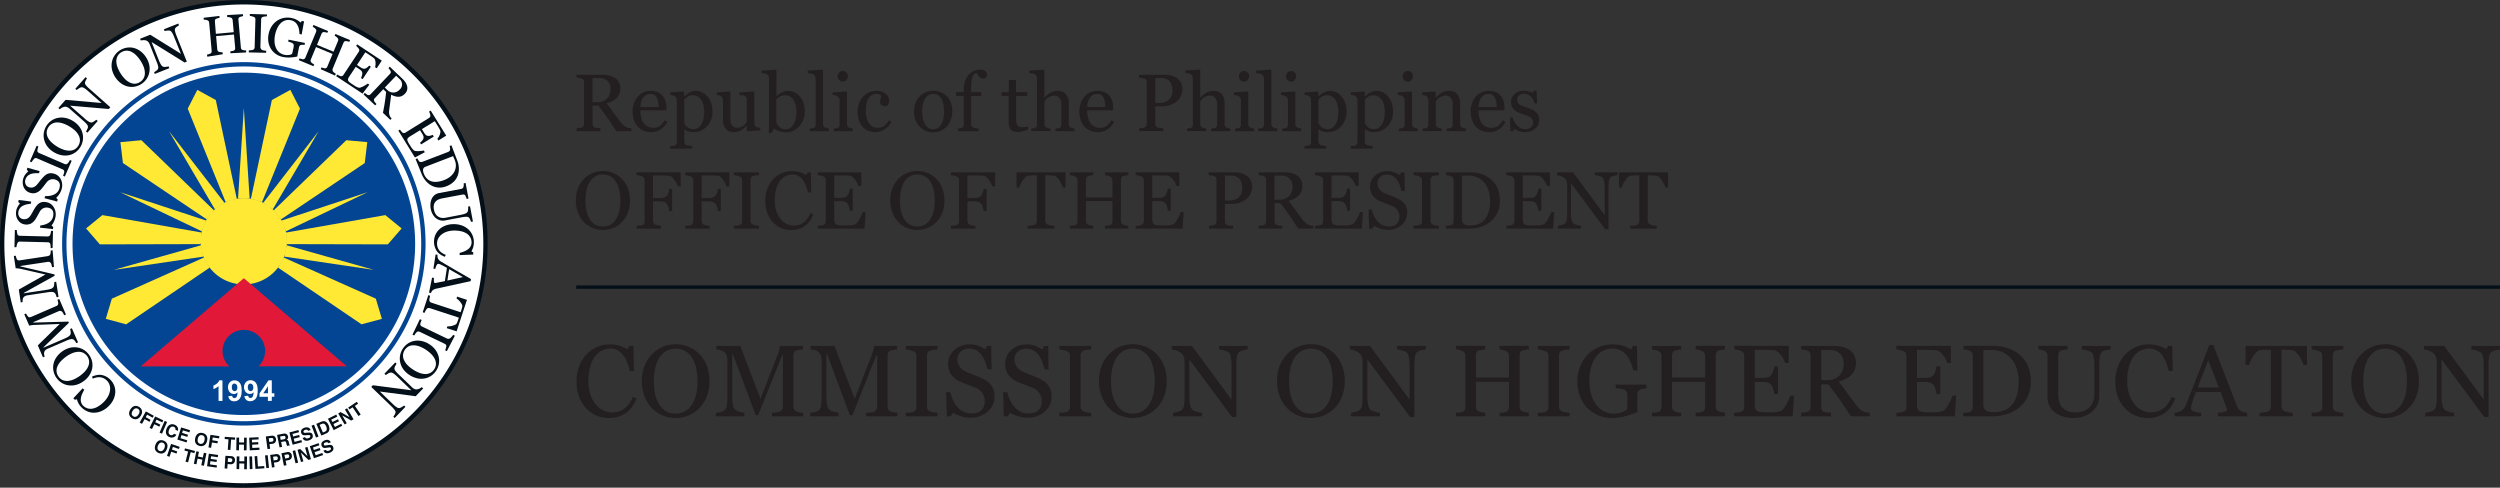 <svg xmlns="http://www.w3.org/2000/svg" viewBox="0 0 2562.39 499.85"><rect x="0" y="0" width="2562.39" height="499.85" fill="#333333" stroke="none"/><defs><style>.cls-1{fill:#fff;}.cls-2{fill:#034592;}.cls-3{fill:#041019;}.cls-4{fill:#ffe934;}.cls-5{fill:#e11837;}.cls-6{fill:#231f20;}</style></defs><g id="Layer_2" data-name="Layer 2"><g id="Layer_1-2" data-name="Layer 1"><path class="cls-1" d="M250,497.45h-.09C113.5,497.45,2.45,386.5,2.4,250.13A247.48,247.48,0,0,1,249.82,2.4c136.54,0,247.58,111,247.63,247.32C497.5,386.35,386.52,497.38,250,497.45"/><path class="cls-2" d="M249.92,425.38c-96.78,0-175.54-78.64-175.58-175.45A175.47,175.47,0,0,1,249.93,74.47c96.78,0,175.54,78.64,175.57,175.46S346.81,425.33,250,425.38"/><path class="cls-3" d="M250,499.85h-.09C112.17,499.85.06,387.82,0,250.13A249.87,249.87,0,0,1,249.82,0c137.86,0,250,112,250,249.72,0,138-112,250.06-249.83,250.13m-.1-495.26A245.36,245.36,0,0,0,4.46,249.93c0,135.37,110.18,245.34,245.47,245.34v3.33l.09-3.33c135.35-.08,245.43-110.14,245.37-245.34C495.34,114.55,385.22,4.59,249.92,4.59"/><path class="cls-2" d="M249.84,63.67C147,63.72,63.63,147.1,63.67,249.92v.16c0,102.81,83.46,186.13,186.33,186.09s186.21-83.43,186.18-186.25v-.15C436.13,147,352.71,63.63,249.84,63.67ZM250,431.73h-.07c-100.2,0-181.76-81.5-181.8-181.66A181.76,181.76,0,0,1,249.85,68.13c100.29,0,181.84,81.48,181.87,181.64C431.76,350.11,350.25,431.68,250,431.73Z"/><path class="cls-1" d="M228,410.93h-4v-15.2a13.87,13.87,0,0,1-5.21,3.06v-3.67a11.39,11.39,0,0,0,3.42-1.95,7.37,7.37,0,0,0,2.54-3.37H228Zm15.25-13.68a4,4,0,0,1-.8,2.7,2.5,2.5,0,0,1-2,.92,2.55,2.55,0,0,1-2-.95,4.66,4.66,0,0,1-.8-3,4.53,4.53,0,0,1,.74-2.9,2.34,2.34,0,0,1,1.86-.87,2.74,2.74,0,0,1,2.08,1,4.71,4.71,0,0,1,.89,3M236,410a5.9,5.9,0,0,0,4,1.31,6.89,6.89,0,0,0,5.56-2.55q2.14-2.55,2.14-8.31c0-3.78-.68-6.49-2.05-8.15a6.87,6.87,0,0,0-10.1-.51,7.86,7.86,0,0,0-.1,10.13,5.68,5.68,0,0,0,4.28,1.92,4.8,4.8,0,0,0,3.81-1.76c-.17,2.4-.54,4-1.12,4.76a2.6,2.6,0,0,1-2.12,1.16,2.31,2.31,0,0,1-1.6-.58,2.84,2.84,0,0,1-.74-1.77l-3.91.43a6.38,6.38,0,0,0,2,3.92m23.54-12.73a4,4,0,0,1-.8,2.7,2.49,2.49,0,0,1-1.95.92,2.54,2.54,0,0,1-2-.95,4.66,4.66,0,0,1-.8-3,4.53,4.53,0,0,1,.74-2.9,2.36,2.36,0,0,1,1.86-.87,2.67,2.67,0,0,1,2.07,1,4.65,4.65,0,0,1,.9,3m-9.13,8.81a6.27,6.27,0,0,0,1.95,3.92,5.9,5.9,0,0,0,4,1.31,7,7,0,0,0,5.57-2.55q2.13-2.55,2.13-8.31c0-3.78-.68-6.49-2.05-8.15a6.53,6.53,0,0,0-5.26-2.48,6.47,6.47,0,0,0-4.83,2,7.84,7.84,0,0,0-.11,10.13,5.68,5.68,0,0,0,4.29,1.92,4.82,4.82,0,0,0,3.8-1.76c-.16,2.4-.54,4-1.12,4.76a2.6,2.6,0,0,1-2.13,1.16,2.28,2.28,0,0,1-1.59-.58,2.9,2.9,0,0,1-.75-1.77l-3.9.43m19.35-2.91,4.83-7.2v7.2Zm8.74,7.78v-4.24h2.61v-3.54h-2.61V389.8h-3.39L266,403.16v3.53h8.61v4.24Z"/><path class="cls-4" d="M249.9,203.1a44.21,44.21,0,0,0-44.2,44.22v0a44.22,44.22,0,0,0,88.44,0v0A44.21,44.21,0,0,0,249.9,203.1"/><polygon class="cls-4" points="242.67 203.72 231.31 207.2 192.4 111.34 202.25 92.12 221.18 102.52 242.67 203.72"/><polygon class="cls-4" points="255.87 203.5 243.98 203.5 249.92 110.77 255.87 203.5"/><polygon class="cls-4" points="219.32 215.6 211.85 224.84 125.99 167.12 123.41 145.68 144.92 143.72 219.32 215.6"/><polygon class="cls-4" points="206.82 238.37 205.8 250.21 102.34 250.46 88.2 234.13 104.92 220.47 206.82 238.37"/><polygon class="cls-4" points="209.1 263.92 214.88 274.3 129.29 332.42 108.44 326.81 114.64 306.13 209.1 263.92"/><polygon class="cls-4" points="230.08 207.9 220.24 214.55 173.2 134.41 230.08 207.9"/><polygon class="cls-4" points="211.32 226.07 206.89 237.1 123.06 197 211.32 226.07"/><polygon class="cls-4" points="206.08 251.38 208.56 263 116.64 276.61 206.08 251.38"/><polygon class="cls-4" points="257.18 203.72 268.54 207.2 307.44 111.34 297.59 92.12 278.66 102.52 257.18 203.72"/><polygon class="cls-4" points="280.52 215.6 288 224.84 373.86 167.12 376.44 145.68 354.93 143.72 280.52 215.6"/><polygon class="cls-4" points="293.02 238.37 294.04 250.21 397.5 250.46 411.64 234.13 394.92 220.47 293.02 238.37"/><polygon class="cls-4" points="290.75 263.92 284.96 274.3 370.55 332.42 391.41 326.81 385.2 306.13 290.75 263.92"/><polygon class="cls-4" points="269.77 207.9 279.61 214.55 326.64 134.41 269.77 207.9"/><polygon class="cls-4" points="288.52 226.07 292.95 237.1 376.78 197 288.52 226.07"/><polygon class="cls-4" points="293.77 251.38 291.28 263 383.2 276.61 293.77 251.38"/><path class="cls-5" d="M228.06,359.5v0a21.87,21.87,0,0,1,43.73,0h0a21.8,21.8,0,0,1-7,16h90.78L249.92,285.16,144.28,375.51h90.77A21.8,21.8,0,0,1,228.06,359.5Z"/><path class="cls-3" d="M142.68,417.09c1.45.92,4.88,4,1.59,9.15s-7.51,3.35-9,2.42-4.88-4-1.59-9.15S141.22,416.16,142.68,417.09Zm-6.14,9.63c1.24.79,3.47,1.13,5.44-1.94s.7-5-.54-5.75S138,417.89,136,421,135.3,425.93,136.54,426.72Z"/><path class="cls-3" d="M145.57,434.41l-2.38-1.32,6.3-11.41,8.13,4.48-1.12,2L150.76,425l-1.42,2.58,5,2.77-1.11,2-5-2.77Z"/><path class="cls-3" d="M155.77,439.78l-2.45-1.19L159,426.85l8.35,4-1,2.08-5.9-2.85-1.28,2.65,5.16,2.49-1,2.08-5.17-2.5Z"/><path class="cls-3" d="M166.05,444.5l-2.5-1.08,5.21-12,2.49,1.09Z"/><path class="cls-3" d="M179.81,440.55a2.66,2.66,0,0,0-1.89-3.14c-1.23-.47-3.34-.34-4.65,3.1-.84,2.19-.73,4.49,1.43,5.31a2.78,2.78,0,0,0,3.57-1.25l2.54,1a5.43,5.43,0,0,1-7,2.47c-3.24-1.24-4.72-4.32-3.11-8.52s4.91-5.49,8.05-4.29c3.65,1.39,4.16,4.47,3.61,6.32Z"/><path class="cls-3" d="M194.07,443.16l-6.6-2.07-.82,2.62,6.06,1.89-.68,2.2L186,445.91l-1,3.22,6.89,2.16-.69,2.2-9.44-2.95,3.89-12.44,9.15,2.86Z"/><path class="cls-3" d="M207.62,443.75c1.68.37,6,2.05,4.67,8s-5.88,5.75-7.56,5.39-6-2-4.68-8S205.93,443.39,207.62,443.75Zm-2.41,11.17c1.44.31,3.65-.15,4.42-3.71s-1.06-4.89-2.5-5.2-3.65.14-4.42,3.71S203.77,454.61,205.21,454.92Z"/><path class="cls-3" d="M216.37,459l-2.7-.41,2-12.89,9.18,1.39-.35,2.28-6.48-1-.44,2.9,5.67.86-.34,2.28-5.67-.86Z"/><path class="cls-3" d="M236.16,461.18l-2.71-.19.75-10.7-3.93-.28.16-2.3,10.57.74-.16,2.3-3.93-.27Z"/><path class="cls-3" d="M245,455.71l-.1,5.85-2.72-.05.21-13,2.72,0-.08,4.94,5.09.08.08-4.94,2.72,0-.21,13-2.72,0,.09-5.85Z"/><path class="cls-3" d="M265.09,450.38l-6.91.34.13,2.74,6.35-.31.12,2.3-6.35.32.17,3.37,7.22-.36.11,2.31-9.89.49-.65-13,9.58-.47Z"/><path class="cls-3" d="M276.88,459.94l-2.7.36-1.75-12.92,5.9-.8c2.5-.34,4.23,1.06,4.58,3.6a4,4,0,0,1-3.57,4.68l-3.09.41Zm1.57-7.24a1.77,1.77,0,0,0,1.74-2.28c-.17-1.26-.94-1.69-2.62-1.46l-2.14.29L276,453Z"/><path class="cls-3" d="M284,445.77l6.46-1.28c3.4-.68,4.52,1.71,4.74,2.81a3.11,3.11,0,0,1-1.37,3.44c1.14.25,1.79.53,2.26,2.92.37,1.87.46,2.33,1.08,2.43l.06.34-2.95.59a8.58,8.58,0,0,1-.8-2.53c-.34-1.74-.59-2.4-2.56-2l-2.76.55,1,5-2.62.52Zm6.86,4.48c1.39-.27,2-.89,1.72-2.15-.13-.68-.63-1.61-2.2-1.3l-3.33.66.68,3.41Z"/><path class="cls-3" d="M306.47,443l-6.69,1.76.7,2.65,6.15-1.62.58,2.23-6.14,1.62.86,3.27,7-1.84.58,2.23-9.57,2.52-3.32-12.61,9.28-2.44Z"/><path class="cls-3" d="M312.68,448.05c.24.69,1,1.89,3.28,1.15,1.22-.41,2.49-1.15,2.06-2.46-.32-1-1.33-.92-2.75-.8l-1.43.13c-2.15.19-4.23.37-5.12-2.35-.46-1.38-.51-4.06,3.51-5.38,3.79-1.24,5.63.91,6.14,2.42l-2.48.82c-.25-.53-.89-1.78-3.15-1-1,.33-2,1.07-1.67,2.2.32,1,1.18.91,1.73.86l3.27-.25c1.82-.14,3.6,0,4.33,2.27,1.22,3.72-2.46,5.3-3.55,5.65-4.52,1.49-6.15-.86-6.65-2.4Z"/><path class="cls-3" d="M326.47,447.48l-2.55,1-4.6-12.2,2.55-1Z"/><path class="cls-3" d="M324.21,434.43l5.28-2.28c4-1.73,6.35,1.34,7.33,3.61,1.11,2.57,1.68,6.71-2.27,8.42l-5.19,2.23Zm6.71,8.85,2.44-1c2-.88,1.83-3.23,1-5.19-1.52-3.54-3.33-3.1-4.4-2.64l-2.4,1Z"/><path class="cls-3" d="M345.68,427l-6.17,3.12,1.24,2.45,5.67-2.87,1,2.06-5.67,2.86,1.52,3,6.45-3.26,1,2.05L342,440.85l-5.88-11.63,8.55-4.33Z"/><path class="cls-3" d="M353.57,419.75l2.19-1.29,6.6,11.24L360,431.08l-9.29-5.32h0l4.71,8-2.19,1.29-6.6-11.25,2.47-1.45,9.06,5.22,0,0Z"/><path class="cls-3" d="M369.7,424.86l-2.26,1.52-6-8.92-3.27,2.2-1.28-1.92,8.8-5.9,1.29,1.92L363.72,416Z"/><path class="cls-3" d="M167.77,451.64c1.6.65,5.53,3,3.24,8.72s-6.79,4.65-8.38,4-5.53-3-3.24-8.71S166.18,451,167.77,451.64Zm-4.28,10.59c1.36.55,3.62.49,5-2.9s-.21-5-1.57-5.55-3.62-.48-5,2.9S162.13,461.68,163.49,462.23Z"/><path class="cls-3" d="M173.75,468.17l-2.58-.87L175.36,455l8.78,3-.74,2.18-6.21-2.1-.94,2.78,5.43,1.85-.74,2.18L175.51,463Z"/><path class="cls-3" d="M192.78,473.86l-2.63-.68,2.68-10.39-3.81-1,.58-2.23,10.26,2.66-.58,2.23-3.81-1Z"/><path class="cls-3" d="M202.5,470.12l-1.15,5.74-2.67-.54,2.57-12.78,2.67.53-1,4.85,5,1,1-4.85,2.67.54L209,477.39l-2.67-.53,1.15-5.74Z"/><path class="cls-3" d="M223.23,468.65l-6.85-1-.39,2.71,6.3.9-.33,2.28-6.29-.89-.48,3.34,7.16,1-.32,2.28-9.8-1.39L214.06,465l9.49,1.35Z"/><path class="cls-3" d="M232.94,480.32l-2.72-.17.82-13,6,.38a3.81,3.81,0,0,1,3.78,4.42,4,4,0,0,1-4.42,3.89l-3.11-.2Zm3-6.78a1.78,1.78,0,0,0,2.16-1.91c.08-1.26-.6-1.84-2.28-1.94l-2.16-.14-.24,3.83Z"/><path class="cls-3" d="M245.27,475l-.1,5.85-2.72-.05.21-13,2.72,0-.08,4.94,5.09.08.07-4.94,2.73,0L253,481l-2.72,0,.09-5.85Z"/><path class="cls-3" d="M258.76,480.76l-2.72.09-.41-13,2.72-.09Z"/><path class="cls-3" d="M264.33,478.12l6.47-.43L271,480l-9.18.62-.88-13,2.71-.19Z"/><path class="cls-3" d="M275.71,479.51l-2.71.29-1.35-13,2.71-.28Z"/><path class="cls-3" d="M281.44,478.81l-2.69.39-1.86-12.9,5.9-.85a3.82,3.82,0,0,1,4.6,3.56,4,4,0,0,1-3.53,4.71l-3.09.44Zm1.51-7.24a1.77,1.77,0,0,0,1.72-2.3c-.18-1.25-.95-1.68-2.62-1.44l-2.14.31.54,3.79Z"/><path class="cls-3" d="M293.67,476.82l-2.68.54-2.54-12.79,5.84-1.16a3.81,3.81,0,0,1,4.79,3.3,4,4,0,0,1-3.27,4.89l-3.06.61Zm1.11-7.31a1.77,1.77,0,0,0,1.6-2.39c-.25-1.25-1-1.62-2.7-1.29l-2.12.42.75,3.75Z"/><path class="cls-3" d="M305.56,474.23l-2.65.63-3-12.68,2.65-.63Z"/><path class="cls-3" d="M312.7,458.8l2.45-.69,3.56,12.54-2.62.75-7.66-7.5h0l2.54,8.95-2.45.69L304.93,461l2.76-.78,7.46,7.32h0Z"/><path class="cls-3" d="M327.33,456.38l-6.54,2.27.9,2.59,6-2.08.75,2.18-6,2.08,1.1,3.19,6.83-2.37.76,2.18-9.35,3.24-4.27-12.31,9.05-3.14Z"/><path class="cls-3" d="M333.93,461c.29.66,1.14,1.8,3.34.9,1.2-.48,2.41-1.31,1.89-2.59-.39-.94-1.4-.82-2.8-.6l-1.42.22c-2.13.35-4.19.68-5.28-2-.55-1.35-.79-4,3.12-5.61,3.7-1.51,5.68.5,6.3,2l-2.42,1c-.29-.51-1-1.7-3.21-.8-1,.39-2,1.21-1.51,2.3s1.24.83,1.79.74l3.24-.48c1.81-.27,3.6-.22,4.48,1.95,1.49,3.63-2.08,5.46-3.14,5.89-4.4,1.8-6.19-.43-6.8-1.92Z"/><path class="cls-3" d="M113,389.1a16.7,16.7,0,0,1,3.85,5.65,17,17,0,0,1,1.32,6.8,19.35,19.35,0,0,1-1.59,7.26,23.16,23.16,0,0,1-4.81,7.06,24.11,24.11,0,0,1-7,5.11,19.83,19.83,0,0,1-7.41,2,17.24,17.24,0,0,1-7.18-1.08,17.91,17.91,0,0,1-6.27-4,17.67,17.67,0,0,1-3.26-4.15,19.19,19.19,0,0,1-1.8-4.54l-2.11.56-1.59-1.54L84.74,398l1.62,1.57a32.91,32.91,0,0,0-2.12,4.09A16.84,16.84,0,0,0,82.91,408a9.92,9.92,0,0,0,.21,4.29,8.13,8.13,0,0,0,2.25,3.65,10.61,10.61,0,0,0,4.39,2.6,11.24,11.24,0,0,0,5.28.25,17.22,17.22,0,0,0,5.75-2.33,30.41,30.41,0,0,0,6-4.89,23.44,23.44,0,0,0,4.1-5.6,17.57,17.57,0,0,0,1.88-5.83,12.93,12.93,0,0,0-.44-5.53,11,11,0,0,0-2.94-4.69,11.48,11.48,0,0,0-3.43-2.35,11.18,11.18,0,0,0-3.63-.93,14.53,14.53,0,0,0-3.65.3,15.31,15.31,0,0,0-3.56,1.22l-.8-2.14q5.75-2.53,10.29-1.6A17,17,0,0,1,113,389.1Z"/><path class="cls-3" d="M54.78,373.41a19.21,19.21,0,0,1,2.94-7.08,23.51,23.51,0,0,1,6-6.1,23.11,23.11,0,0,1,7.74-3.71,18.86,18.86,0,0,1,7.66-.4,17.86,17.86,0,0,1,6.78,2.46,19.16,19.16,0,0,1,8.5,12.05,17.44,17.44,0,0,1,0,7.3,19.31,19.31,0,0,1-3,6.94,23.27,23.27,0,0,1-5.81,5.91,23,23,0,0,1-7.78,3.73,19.79,19.79,0,0,1-7.63.42,17.77,17.77,0,0,1-6.86-2.49,18.31,18.31,0,0,1-5.34-5,18.61,18.61,0,0,1-3.08-6.81A17.58,17.58,0,0,1,54.78,373.41ZM79.7,360.63a18.57,18.57,0,0,0-5.92,1.47,35.5,35.5,0,0,0-11.71,8.48,18.3,18.3,0,0,0-3.32,5.2A11,11,0,0,0,58,381a10.37,10.37,0,0,0,2,5,10.05,10.05,0,0,0,4.5,3.69,11.76,11.76,0,0,0,5.49.71,19.06,19.06,0,0,0,5.8-1.63,35.42,35.42,0,0,0,11.36-8.17,18.38,18.38,0,0,0,3.3-5.14,11.25,11.25,0,0,0,.9-5.24,11.18,11.18,0,0,0-6.25-8.71A10.79,10.79,0,0,0,79.7,360.63Z"/><path class="cls-3" d="M60.75,306.5l6.86,15.85-1.79.77c-.27-.56-.64-1.27-1.14-2.13a5.93,5.93,0,0,0-1.23-1.67,3.6,3.6,0,0,0-1.6-.68,3.32,3.32,0,0,0-1.71.31l-26.07,11.3.16.38,35.85-1,.54,1.26L44.5,356l.14.33L66,347.09a23.29,23.29,0,0,0,4.55-2.43,4.77,4.77,0,0,0,1.8-2.21,6.28,6.28,0,0,0,0-2.74,14.32,14.32,0,0,0-.48-2.49l1.79-.78L80,350.92l-1.8.77a19.38,19.38,0,0,0-1.41-2.22,5.13,5.13,0,0,0-1.67-1.57,4,4,0,0,0-2.7-.27,27.32,27.32,0,0,0-5,1.79L49,357.37a8.2,8.2,0,0,0-2.43,1.51,4.25,4.25,0,0,0-1.17,1.8,5.4,5.4,0,0,0-.18,2.36,11,11,0,0,0,.59,2.41l-1.79.78L38.75,354l22.46-21.93-26.31,1a25.43,25.43,0,0,0-2.95.3,14.58,14.58,0,0,0-2,.42l-5.07-11.69,1.8-.78a12.39,12.39,0,0,0,1,1.71,12.07,12.07,0,0,0,1.07,1.44,2,2,0,0,0,1.51.73,4.43,4.43,0,0,0,1.68-.37l25.84-11.2a3.55,3.55,0,0,0,1.36-.95,2.84,2.84,0,0,0,.56-1.62,6.46,6.46,0,0,0-.24-1.82,14.15,14.15,0,0,0-.56-2Z"/><path class="cls-3" d="M53.92,256.59l1.4,17-1.93.3c-.11-.62-.3-1.4-.55-2.36a6.15,6.15,0,0,0-.77-1.93,3.59,3.59,0,0,0-1.37-1.06,3.34,3.34,0,0,0-1.73-.14l-28.1,4.24.06.41,34.91,8.21.2,1.36-31.7,17.62.06.36,23.06-3.49a22.73,22.73,0,0,0,5-1.19,4.72,4.72,0,0,0,2.31-1.67,6.38,6.38,0,0,0,.72-2.64,15.52,15.52,0,0,0,.17-2.53l1.93-.29L60,304.36l-1.93.29a19.58,19.58,0,0,0-.8-2.51A5.14,5.14,0,0,0,56,300.19a4,4,0,0,0-2.54-.95,27.51,27.51,0,0,0-5.34.44l-19.76,3a8.07,8.07,0,0,0-2.74.84,4.47,4.47,0,0,0-1.6,1.43,5.52,5.52,0,0,0-.77,2.24,10.34,10.34,0,0,0-.05,2.48l-1.93.29-2-13.17,27.33-15.44L21,275.54a24.87,24.87,0,0,0-2.93-.46,13.16,13.16,0,0,0-2-.1l-1.9-12.6,1.93-.29a15.6,15.6,0,0,0,.54,1.91,14.37,14.37,0,0,0,.67,1.67,2.06,2.06,0,0,0,1.28,1.09,4.25,4.25,0,0,0,1.71.07l27.85-4.2a9.54,9.54,0,0,0,2.38-.69,2.79,2.79,0,0,0,1-1.36,6.16,6.16,0,0,0,.36-1.8,12.9,12.9,0,0,0,.09-2Z"/><path class="cls-3" d="M54.33,236.67l-.43,17.59-1.95,0c0-.5-.06-1.21-.11-2.15a7.73,7.73,0,0,0-.29-2,2.71,2.71,0,0,0-.94-1.35,3.16,3.16,0,0,0-1.71-.45l-28.3-.69a3.7,3.7,0,0,0-1.61.26,2.49,2.49,0,0,0-1.13,1.4,16.36,16.36,0,0,0-.67,2.07,14.09,14.09,0,0,0-.39,2l-2,0,.43-17.59,2,0a16.82,16.82,0,0,0,.16,2,14,14,0,0,0,.4,2.08,2.17,2.17,0,0,0,1,1.43,3.85,3.85,0,0,0,1.64.4l28.27.69a3.28,3.28,0,0,0,1.62-.36,2.76,2.76,0,0,0,1.15-1.34,16.93,16.93,0,0,0,.87-4.08Z"/><path class="cls-3" d="M39.92,208.52a9,9,0,0,1,3.25-1.38,11.24,11.24,0,0,1,3.86,0,10.9,10.9,0,0,1,7.9,5,13.89,13.89,0,0,1,2,9.88A17.39,17.39,0,0,1,55.35,227a20,20,0,0,1-2.59,4.19l1.82,1.46-.31,2.18L41,233.34l.31-2.2a29.43,29.43,0,0,0,4.66-1,15.75,15.75,0,0,0,4-1.88,11.06,11.06,0,0,0,3-2.94,9.71,9.71,0,0,0,1.59-4.27,10.1,10.1,0,0,0,0-3.35,5.53,5.53,0,0,0-3-4.08,8.74,8.74,0,0,0-2.74-.82,7.86,7.86,0,0,0-4.51.68A8.21,8.21,0,0,0,40.74,217c-.64,1.12-1.35,2.39-2.14,3.84s-1.52,2.68-2.18,3.72a12.92,12.92,0,0,1-4.59,4.52,10.12,10.12,0,0,1-6.49.92,9.59,9.59,0,0,1-4-1.49,10.9,10.9,0,0,1-3-3.05,11.77,11.77,0,0,1-1.68-4.06,13,13,0,0,1-.16-4.61A13.37,13.37,0,0,1,18,212.1a24,24,0,0,1,2.46-3.58l-1.69-1.38.31-2.18,12.87,1.63-.32,2.21c-1.53.19-3,.43-4.42.74A15.08,15.08,0,0,0,23.27,211a9.06,9.06,0,0,0-2.93,2.5,8.55,8.55,0,0,0-1.54,4,6.4,6.4,0,0,0,1,4.65,5.32,5.32,0,0,0,3.8,2.41A7.08,7.08,0,0,0,28,224a8.7,8.7,0,0,0,3.2-3,42.7,42.7,0,0,0,2.22-3.67c.64-1.22,1.32-2.38,2-3.51a27.24,27.24,0,0,1,2.06-2.91A11.77,11.77,0,0,1,39.92,208.52Z"/><path class="cls-3" d="M48.22,178.43a9.13,9.13,0,0,1,3.41-.89,11.19,11.19,0,0,1,3.82.52,10.87,10.87,0,0,1,7.09,6.11,13.86,13.86,0,0,1,.5,10.06A17.28,17.28,0,0,1,60.77,199a20.47,20.47,0,0,1-3.18,3.77l1.59,1.71-.63,2.11-12.93-3.46.64-2.14a28.47,28.47,0,0,0,4.74-.26,15.49,15.49,0,0,0,4.27-1.27A10.86,10.86,0,0,0,58.71,197a9.7,9.7,0,0,0,2.19-4,10.05,10.05,0,0,0,.48-3.32,5.93,5.93,0,0,0-.69-2.61A5.74,5.74,0,0,0,59,185.23,8.58,8.58,0,0,0,56.43,184a7.91,7.91,0,0,0-4.57,0,8.14,8.14,0,0,0-4.07,2.89q-1.2,1.52-2.68,3.49c-1,1.31-1.9,2.43-2.71,3.36a13,13,0,0,1-5.2,3.8,10,10,0,0,1-6.55,0,9.57,9.57,0,0,1-3.72-2.06A10.76,10.76,0,0,1,24.37,192a11.62,11.62,0,0,1-1.07-4.26,13,13,0,0,1,.52-4.58,13.41,13.41,0,0,1,2.17-4.4,23.87,23.87,0,0,1,3-3.18L27.48,174l.63-2.11,12.49,3.5L40,177.49c-1.54,0-3,0-4.48.09a15.31,15.31,0,0,0-4.1.83,9.16,9.16,0,0,0-3.26,2.05A8.47,8.47,0,0,0,26,184.2a6.38,6.38,0,0,0,.34,4.75,5.31,5.31,0,0,0,3.4,2.94,7.15,7.15,0,0,0,4.36.07,8.63,8.63,0,0,0,3.61-2.52,42.27,42.27,0,0,0,2.73-3.31C41.27,185,42.1,184,43,183a27.48,27.48,0,0,1,2.47-2.59A12,12,0,0,1,48.22,178.43Z"/><path class="cls-3" d="M73.46,164.79l-7,16.15-1.8-.77c.17-.47.4-1.15.7-2a7.34,7.34,0,0,0,.48-1.95,2.65,2.65,0,0,0-.37-1.6,3,3,0,0,0-1.42-1.06l-26-11.21a3.93,3.93,0,0,0-1.6-.36,2.49,2.49,0,0,0-1.56.89,13.86,13.86,0,0,0-1.39,1.66,12.66,12.66,0,0,0-1.13,1.75l-1.8-.78,7-16.15,1.79.77a17,17,0,0,0-.61,1.95,12.94,12.94,0,0,0-.4,2.08,2.1,2.1,0,0,0,.43,1.71,3.67,3.67,0,0,0,1.37,1l26,11.19a3.16,3.16,0,0,0,1.63.27,2.75,2.75,0,0,0,1.57-.81,12.86,12.86,0,0,0,1.19-1.54A14.42,14.42,0,0,0,71.66,164Z"/><path class="cls-3" d="M58.91,120.93a19.15,19.15,0,0,1,7.67-.13,23.32,23.32,0,0,1,8,3.08,22.94,22.94,0,0,1,6.49,5.61,18.72,18.72,0,0,1,3.44,6.86,17.85,17.85,0,0,1,.45,7.2,18.52,18.52,0,0,1-2.47,6.92,18.31,18.31,0,0,1-5.18,5.68,17.28,17.28,0,0,1-6.69,2.91,19.07,19.07,0,0,1-7.57,0,23.08,23.08,0,0,1-7.73-3,22.62,22.62,0,0,1-6.53-5.63,19.91,19.91,0,0,1-3.44-6.83,17.79,17.79,0,0,1-.46-7.29,18.37,18.37,0,0,1,2.45-6.89,18.65,18.65,0,0,1,5-5.54A17.5,17.5,0,0,1,58.91,120.93Zm21.67,17.73a18,18,0,0,0-3.71-4.83,32,32,0,0,0-5.72-4.23,32.2,32.2,0,0,0-6.73-3.12,18.21,18.21,0,0,0-6.1-1,11,11,0,0,0-5.08,1.39,10.34,10.34,0,0,0-3.81,3.82,10.08,10.08,0,0,0-1.58,5.6,11.81,11.81,0,0,0,1.54,5.31,19.48,19.48,0,0,0,3.82,4.67,33.49,33.49,0,0,0,5.51,4.08,32.36,32.36,0,0,0,6.52,3.06,18.07,18.07,0,0,0,6,1,11,11,0,0,0,5.17-1.27,10.24,10.24,0,0,0,3.94-3.93A10.45,10.45,0,0,0,81.92,144,10.81,10.81,0,0,0,80.58,138.66Z"/><path class="cls-3" d="M89.18,80.37a12.17,12.17,0,0,0-1.24,2.06,8.22,8.22,0,0,0-.87,2.28,3.83,3.83,0,0,0,1.1,2.75A28.22,28.22,0,0,0,91.65,91l21.45,18.93-1.58,1.79-39.64-3.39L87,121.66a23.81,23.81,0,0,0,4.18,3.13,4.9,4.9,0,0,0,2.81.73,6.44,6.44,0,0,0,2.57-1.22,17.11,17.11,0,0,0,2.15-1.59l1.46,1.29-10.6,12-1.46-1.3a15.67,15.67,0,0,0,1.25-2.23,6.55,6.55,0,0,0,.81-2.23,4.06,4.06,0,0,0-.89-2.55,28.55,28.55,0,0,0-3.82-3.84L71,111.13a7.77,7.77,0,0,0-2.2-1.34,4.64,4.64,0,0,0-2.24-.41,8.27,8.27,0,0,0-3,1A9.53,9.53,0,0,0,61.3,112l-1.46-1.3,7.38-8.37,36.87,3.24L90.15,93.24a23.47,23.47,0,0,0-4.22-3.14,4.11,4.11,0,0,0-2.66-.66,8.94,8.94,0,0,0-2.43,1.21,14.23,14.23,0,0,0-2.18,1.63L77.2,91,87.71,79.07Z"/><path class="cls-3" d="M137,49.13a19.4,19.4,0,0,1,6.92,3.3,23.4,23.4,0,0,1,5.78,6.32A23,23,0,0,1,153,66.67a18.92,18.92,0,0,1,0,7.68A17.83,17.83,0,0,1,150.19,81a18.15,18.15,0,0,1-5.3,5.09,18.36,18.36,0,0,1-7.16,2.78,17.52,17.52,0,0,1-7.29-.38,19.37,19.37,0,0,1-6.78-3.36,24.61,24.61,0,0,1-8.93-14.06,19.7,19.7,0,0,1,0-7.65,17.65,17.65,0,0,1,2.84-6.72,18.32,18.32,0,0,1,5.26-5.08,18.7,18.7,0,0,1,7-2.72A17.54,17.54,0,0,1,137,49.13Zm11.49,25.54a18.55,18.55,0,0,0-1.17-6,32.7,32.7,0,0,0-3.23-6.33,32.32,32.32,0,0,0-4.64-5.79,18.1,18.1,0,0,0-5-3.58,11.09,11.09,0,0,0-5.17-1,10.41,10.41,0,0,0-5.11,1.73,10,10,0,0,0-3.91,4.3,11.84,11.84,0,0,0-1,5.44,19.47,19.47,0,0,0,1.33,5.89,35.73,35.73,0,0,0,7.58,11.75,18.29,18.29,0,0,0,5,3.56,11.09,11.09,0,0,0,5.19,1.16A10.16,10.16,0,0,0,143.57,84a10.35,10.35,0,0,0,3.73-4A10.77,10.77,0,0,0,148.47,74.67Z"/><path class="cls-3" d="M183.45,26a11.85,11.85,0,0,0-2,1.28,8.54,8.54,0,0,0-1.81,1.64,3.91,3.91,0,0,0-.26,2.95,29.36,29.36,0,0,0,1.51,4.73l10.58,26.58-2.22.89L155.39,43.1l7.45,18.72a24.57,24.57,0,0,0,2.32,4.68,4.84,4.84,0,0,0,2.17,1.92,6.53,6.53,0,0,0,2.85.08,15.37,15.37,0,0,0,2.64-.46l.72,1.82-14.89,5.93L157.93,74a16,16,0,0,0,2.13-1.42,6.94,6.94,0,0,0,1.72-1.62,4,4,0,0,0,.36-2.68,27.56,27.56,0,0,0-1.67-5.16l-7.12-17.88A7.69,7.69,0,0,0,152,43a4.71,4.71,0,0,0-1.83-1.38,8.22,8.22,0,0,0-3.07-.45,9.81,9.81,0,0,0-2.8.36l-.72-1.82L154,35.6l31.42,19.55L178.5,37.89a24.26,24.26,0,0,0-2.34-4.71,4.2,4.2,0,0,0-2.08-1.79,9.13,9.13,0,0,0-2.72,0,14,14,0,0,0-2.67.47L168,30l14.77-5.88Z"/><path class="cls-3" d="M252.28,53.77l-16.15.82,0-2L238,52.3a5.31,5.31,0,0,0,1.68-.48,2.28,2.28,0,0,0,1.12-1.11,3.48,3.48,0,0,0,.23-1.77l-1.23-13.55L221.5,37l1.2,13.55a3.77,3.77,0,0,0,.46,1.59,2.77,2.77,0,0,0,1.35,1,7.24,7.24,0,0,0,1.7.34,12,12,0,0,0,1.91.11l.17,2-15.77,2.55L212.14,56A28.07,28.07,0,0,0,215.46,55c1.66-.75,1.55-2.22,1.43-3.56l-2.5-28.09a3.63,3.63,0,0,0-.5-1.57,2.55,2.55,0,0,0-1.34-1,10.13,10.13,0,0,0-1.85-.47,10.25,10.25,0,0,0-1.85-.16l-.18-1.95,16.21-1.86.18,1.95a12.1,12.1,0,0,0-1.86.41,12.41,12.41,0,0,0-1.62.56,2,2,0,0,0-1.15,1.21,4.35,4.35,0,0,0-.17,1.7l1,12.49L239.57,33l-1.13-12.34a3.55,3.55,0,0,0-.5-1.57,2.43,2.43,0,0,0-1.33-1,9.67,9.67,0,0,0-1.86-.47,10.3,10.3,0,0,0-1.85-.17l-.17-2L249,14.53l.17,2a11.76,11.76,0,0,0-1.85.41,15.21,15.21,0,0,0-1.63.56,2,2,0,0,0-1.15,1.21,4.35,4.35,0,0,0-.16,1.7l2.5,28.22a3.78,3.78,0,0,0,.45,1.59,2.7,2.7,0,0,0,1.36,1,7,7,0,0,0,1.7.35,11.68,11.68,0,0,0,1.9.1Z"/><path class="cls-3" d="M272.73,54.11,255,53.73,255,51.65l2.15-.19a7.8,7.8,0,0,0,2-.35A2.71,2.71,0,0,0,261,48.55l.77-28.46a3.78,3.78,0,0,0-.26-1.62,2.48,2.48,0,0,0-1.4-1.12,14.6,14.6,0,0,0-2.06-.68,13,13,0,0,0-2-.4l0-1.95,17.59.48-.06,1.95q-.85,0-2,.15a13.85,13.85,0,0,0-2.07.4,2.17,2.17,0,0,0-1.44,1,3.78,3.78,0,0,0-.4,1.64l-.78,28.26a3.52,3.52,0,0,0,1.92,3.1,14.06,14.06,0,0,0,1.89.46,13,13,0,0,0,2.22.27Z"/><path class="cls-3" d="M312.17,46l-1.79-.09a6.48,6.48,0,0,0-1.87.15,2.44,2.44,0,0,0-1.38.91,4.43,4.43,0,0,0-.69,1.68l-.59,3c-.43,2.16-.71,3.63-.84,4.39s-.21,1.38-.28,1.88a41.57,41.57,0,0,1-7.65,1,30,30,0,0,1-7.16-.54,18.88,18.88,0,0,1-6.8-2.8A17.91,17.91,0,0,1,278,50.49a19.18,19.18,0,0,1-2.83-7.05,21.73,21.73,0,0,1,.14-8.52,22.73,22.73,0,0,1,3.07-7.83,19.61,19.61,0,0,1,5.39-5.67,18.36,18.36,0,0,1,7-3,19.83,19.83,0,0,1,7.9,0,18.51,18.51,0,0,1,5.48,1.91,20.6,20.6,0,0,1,3.86,2.74l1.48-1.61,2.16.43-2.44,13.44-2.22-.44a38.48,38.48,0,0,0-.53-4.65A15.35,15.35,0,0,0,305,26a10.3,10.3,0,0,0-2.68-3.36A9.76,9.76,0,0,0,298,20.73a11.21,11.21,0,0,0-5.39.14,11.53,11.53,0,0,0-4.65,2.7,16.83,16.83,0,0,0-3.66,5.09,29.65,29.65,0,0,0-2.4,7.3,27.09,27.09,0,0,0-.5,7,17.91,17.91,0,0,0,1.44,6.09,12.44,12.44,0,0,0,3.43,4.63,12,12,0,0,0,5.43,2.52,12.62,12.62,0,0,0,4.48.14,8,8,0,0,0,3.08-1,20.67,20.67,0,0,0,.8-2.79c.2-.95.37-1.76.5-2.43l.42-2.1A6.22,6.22,0,0,0,301,46a2.23,2.23,0,0,0-1-1.54,8.92,8.92,0,0,0-2.29-1.09c-1-.34-1.77-.58-2.34-.73l.39-2L312.57,44Z"/><path class="cls-3" d="M343.33,77.43l-14.58-6.51.75-1.8,1.83.58a5.65,5.65,0,0,0,1.72.35,2.29,2.29,0,0,0,1.5-.46,3.4,3.4,0,0,0,1-1.46l5.34-12.84-17-7.06-5.22,12.56a3.66,3.66,0,0,0-.33,1.62,2.66,2.66,0,0,0,.71,1.55,7.05,7.05,0,0,0,1.35,1.1,11.55,11.55,0,0,0,1.64,1l-.76,1.8-15-6.23.75-1.8,1.83.58a5.75,5.75,0,0,0,1.72.36,2.35,2.35,0,0,0,1.5-.46,3.59,3.59,0,0,0,1-1.47l10.83-26a3.76,3.76,0,0,0,.29-1.63,2.51,2.51,0,0,0-.71-1.53,9.71,9.71,0,0,0-1.42-1.27,9.58,9.58,0,0,0-1.56-1l.75-1.81,15,6.23-.75,1.81a12,12,0,0,0-1.84-.5,12.87,12.87,0,0,0-1.69-.26,1.92,1.92,0,0,0-1.58.54,4.19,4.19,0,0,0-.94,1.43L324.91,46,341.86,53l4.55-10.93a3.71,3.71,0,0,0,.29-1.62,2.51,2.51,0,0,0-.71-1.53,9.72,9.72,0,0,0-1.42-1.28,10.31,10.31,0,0,0-1.56-1l.75-1.8,15,6.23-.75,1.8a13.33,13.33,0,0,0-1.84-.5,14.35,14.35,0,0,0-1.69-.25,2,2,0,0,0-1.58.53,4.45,4.45,0,0,0-.94,1.43l-10.82,26a4.82,4.82,0,0,0-.36,1.72,2.75,2.75,0,0,0,.61,1.6,7.34,7.34,0,0,0,1.27,1.18,13.34,13.34,0,0,0,1.57,1.08Z"/><path class="cls-3" d="M378.57,86.77l-7,9.18-27-17.86,1-1.68c.47.28,1.13.62,2,1a7.14,7.14,0,0,0,1.7.68,2.47,2.47,0,0,0,1.61-.22,3.59,3.59,0,0,0,1.22-1.21l15.5-23.41a4,4,0,0,0,.64-1.51,2.34,2.34,0,0,0-.42-1.65,9.53,9.53,0,0,0-1.32-1.64,14.55,14.55,0,0,0-1.48-1.37l1.08-1.63,25.2,16.69L386.13,70l-1.72-1.14a12.61,12.61,0,0,0,.47-5c-.15-2-.64-3.34-1.48-4.07-.43-.38-1-.8-1.61-1.26s-1.38-1-2.22-1.54l-5.12-3.39-8.57,13L369.55,69a8.91,8.91,0,0,0,2.81,1.38,4.29,4.29,0,0,0,2.17-.17,7,7,0,0,0,2-1.21,13.27,13.27,0,0,0,1.86-1.78l1.72,1.14L371.7,81.09,370,80a12.39,12.39,0,0,0,1-2.66,7.21,7.21,0,0,0,.35-2.33,3.91,3.91,0,0,0-.85-2.24,10,10,0,0,0-2.21-1.87l-3.68-2.43-6.46,9.76a12.59,12.59,0,0,0-1.33,2.45,2.61,2.61,0,0,0,0,1.82,4.23,4.23,0,0,0,1.26,1.64,32.21,32.21,0,0,0,2.86,2.07l2,1.33c.83.54,1.55,1,2.15,1.29a15.67,15.67,0,0,0,2,.86,3.32,3.32,0,0,0,1.75.22A17.72,17.72,0,0,0,373.26,88a27.17,27.17,0,0,0,3.66-2.31Z"/><path class="cls-3" d="M400.12,122.87l-7.62-7.25q1.25-6.37,2-11.22t1.24-10.18l-2.9-2.76-8.54,9a4.25,4.25,0,0,0-.95,1.43,2.13,2.13,0,0,0,.17,1.7,8.66,8.66,0,0,0,1,1.46c.52.65,1,1.17,1.38,1.58L384.52,108,372.6,96.75l1.3-1.53c.35.28.85.67,1.52,1.18a6.62,6.62,0,0,0,1.52.95,2.4,2.4,0,0,0,1.58.07,3.76,3.76,0,0,0,1.49-1l19.47-20.46a4.69,4.69,0,0,0,1-1.43,2,2,0,0,0-.16-1.71,13.64,13.64,0,0,0-1-1.56,17.75,17.75,0,0,0-1.18-1.48l1.35-1.41,13.06,12.43a20.17,20.17,0,0,1,3,3.57,12.69,12.69,0,0,1,1.73,3.91A8,8,0,0,1,415.07,96a10.66,10.66,0,0,1-3.25,2.42,8.22,8.22,0,0,1-3.54.77,12.49,12.49,0,0,1-3.57-.56,22.65,22.65,0,0,1-3.79-1.58q-.54,4.77-1,8c-.28,2.15-.61,4.76-1,7.85a12.88,12.88,0,0,0-.1,3.27,11.45,11.45,0,0,0,.53,2.27,6.65,6.65,0,0,0,.91,1.63,11.94,11.94,0,0,0,1.15,1.39Zm9.58-31.08a7.11,7.11,0,0,0-.34-10.94L406,77.62,394.43,89.75,397,92.23a8.51,8.51,0,0,0,12.66-.44Z"/><path class="cls-3" d="M435.45,156l-10.18,5.42-17-27.59,1.66-1c.32.45.77,1,1.36,1.75a6.87,6.87,0,0,0,1.26,1.33,2.44,2.44,0,0,0,1.55.48,3.62,3.62,0,0,0,1.61-.59L439.55,121a3.93,3.93,0,0,0,1.21-1.1,2.35,2.35,0,0,0,.31-1.68,9.65,9.65,0,0,0-.51-2,15.69,15.69,0,0,0-.77-1.87l1.66-1L457.35,139l-8,5-1.09-1.76a12.76,12.76,0,0,0,2.53-4.36q1-2.81.36-4.32c-.24-.52-.55-1.13-.93-1.82s-.84-1.47-1.37-2.32l-3.23-5.23-13.21,8.17,2.32,3.74a8.76,8.76,0,0,0,2,2.43,4.26,4.26,0,0,0,2,.76,7.08,7.08,0,0,0,2.36-.24,13.38,13.38,0,0,0,2.44-.85l1.09,1.76-13,8.05-1.09-1.76a12.22,12.22,0,0,0,2.07-2,7.19,7.19,0,0,0,1.28-2,4,4,0,0,0,.18-2.39,10.78,10.78,0,0,0-1.23-2.62l-2.32-3.75-10,6.16a12.65,12.65,0,0,0-2.23,1.67,2.55,2.55,0,0,0-.8,1.63,4.07,4.07,0,0,0,.45,2,32.55,32.55,0,0,0,1.72,3.08l1.26,2a22.9,22.9,0,0,0,1.41,2.08,16.92,16.92,0,0,0,1.48,1.63,3.28,3.28,0,0,0,1.5.93,17.48,17.48,0,0,0,4.8.15,27.52,27.52,0,0,0,4.3-.56Z"/><path class="cls-3" d="M457.64,190.84a18.77,18.77,0,0,1-8.74,1.36,17.63,17.63,0,0,1-7.35-2.4,21.09,21.09,0,0,1-5.71-5.09,26.45,26.45,0,0,1-3.87-6.86l-6-14.72,1.76-.85a20.15,20.15,0,0,0,1,1.81,6.24,6.24,0,0,0,1.05,1.38,2.35,2.35,0,0,0,1.47.62,3.81,3.81,0,0,0,1.65-.23l26.31-10.12a4.11,4.11,0,0,0,1.46-.9,2.35,2.35,0,0,0,.65-1.59,7.49,7.49,0,0,0-.09-1.94c-.12-.66-.25-1.23-.38-1.68l1.82-.71,6.13,15.94a22.79,22.79,0,0,1,1.47,6.86,20.77,20.77,0,0,1-.6,6.61,17,17,0,0,1-4.05,7.34A20.89,20.89,0,0,1,457.64,190.84Zm-2.41-6.3a22.52,22.52,0,0,0,6.26-3.53,16.24,16.24,0,0,0,4.08-4.84,13.42,13.42,0,0,0,1.64-5.63,14.42,14.42,0,0,0-1-6.21c-.27-.7-.59-1.49-1-2.36s-.64-1.52-.82-1.94l-28,10.77a3.84,3.84,0,0,0-2.71,2.61,8.3,8.3,0,0,0,.71,4.53,14.09,14.09,0,0,0,3.35,5.26,11.12,11.12,0,0,0,4.73,2.73,15.54,15.54,0,0,0,5.89.4A28.46,28.46,0,0,0,455.23,184.54Z"/><path class="cls-3" d="M482.73,227.37a14.6,14.6,0,0,0-.74-2.16,6.9,6.9,0,0,0-1.35-2.21,3.83,3.83,0,0,0-2.81-.79,27.12,27.12,0,0,0-4.82.55l-16.7,3.15a11.39,11.39,0,0,1-5.79-.27,11.83,11.83,0,0,1-4.53-2.76,14.76,14.76,0,0,1-2.95-4.11,17.8,17.8,0,0,1-1.49-4.41,19.73,19.73,0,0,1-.26-6.34,13.93,13.93,0,0,1,1.59-5,10.46,10.46,0,0,1,3-3.4,10.15,10.15,0,0,1,4-1.71l22.7-4.28a3.72,3.72,0,0,0,1.52-.61,3,3,0,0,0,.94-1.48,6.71,6.71,0,0,0,.29-1.85,13.63,13.63,0,0,0-.05-1.79l1.92-.36,3,16-1.92.36a12.91,12.91,0,0,0-.6-1.86,11.58,11.58,0,0,0-.73-1.61,1.94,1.94,0,0,0-1.31-1,4.47,4.47,0,0,0-1.71,0l-21.19,4a18,18,0,0,0-3.17,1,8.61,8.61,0,0,0-2.89,1.94,8,8,0,0,0-1.89,3.33,10.91,10.91,0,0,0,0,5.15,11.81,11.81,0,0,0,1.89,4.82,8.38,8.38,0,0,0,3.09,2.7,9.46,9.46,0,0,0,3.35,1,12.12,12.12,0,0,0,3.3-.15l15.73-3a24,24,0,0,0,4.83-1.36,4.15,4.15,0,0,0,2.26-1.75,7.49,7.49,0,0,0,.57-2.78,18.42,18.42,0,0,0,0-2.59l1.92-.36,3,15.69Z"/><path class="cls-3" d="M444.85,247.87a16.69,16.69,0,0,1,1.24-6.73,17,17,0,0,1,3.84-5.76,19.35,19.35,0,0,1,6.24-4,22.94,22.94,0,0,1,8.38-1.63,23.93,23.93,0,0,1,8.53,1.25,19.78,19.78,0,0,1,6.66,3.82,17.32,17.32,0,0,1,4.34,5.82,19,19,0,0,1,1,12.49,19.37,19.37,0,0,1-1.92,4.5l1.9,1.09,0,2.2-13.93.55-.05-2.26a32,32,0,0,0,4.39-1.41,17,17,0,0,0,4-2.15,10,10,0,0,0,2.87-3.2,8.09,8.09,0,0,0,1-4.17,10.71,10.71,0,0,0-1.29-4.94,11.35,11.35,0,0,0-3.59-3.9,17.41,17.41,0,0,0-5.72-2.38,30.51,30.51,0,0,0-7.71-.74,23.69,23.69,0,0,0-6.85,1.09,17.77,17.77,0,0,0-5.44,2.83,13.11,13.11,0,0,0-3.58,4.24,11,11,0,0,0-1.2,5.41,11.44,11.44,0,0,0,.79,4.08,10.81,10.81,0,0,0,1.92,3.2,14.48,14.48,0,0,0,2.81,2.36,15.19,15.19,0,0,0,3.39,1.64L456,263.2q-5.87-2.24-8.44-6.09A17,17,0,0,1,444.85,247.87Z"/><path class="cls-3" d="M439.75,299.86l3.1-15.29,1.93.3a18,18,0,0,0,0,3.61c.13,1,.39,1.49.79,1.56l.61,0a3.16,3.16,0,0,0,.65-.07l9.15-1.85,2.1-13.56c-1.19-.7-2.23-1.29-3.12-1.75s-1.72-.89-2.48-1.26a18.31,18.31,0,0,0-1.83-.79,6.08,6.08,0,0,0-1.18-.32c-.72-.12-1.37.37-2,1.45a14,14,0,0,0-1.31,3.75l-1.93-.3,2.26-14.54,1.93.3a13,13,0,0,0,0,1.82,5.8,5.8,0,0,0,.42,1.85,7,7,0,0,0,1.28,1.92,9.79,9.79,0,0,0,2,1.52q6.81,4,15.32,9L482.73,286l-.34,2.18-35.3,7.69a11.46,11.46,0,0,0-1.93.64,6.16,6.16,0,0,0-1.66,1,6.33,6.33,0,0,0-1.11,1.4,8.43,8.43,0,0,0-.77,1.54Zm18.8-12.32L474.44,284l-14.08-8.09Z"/><path class="cls-3" d="M457.88,336.33l.59-1.8a12.8,12.8,0,0,0,2.52-.12,21,21,0,0,0,2.9-.58,12.37,12.37,0,0,0,2.66-1,3.59,3.59,0,0,0,1.63-1.46c.24-.52.52-1.18.82-2s.57-1.57.8-2.27l.5-1.52-29.7-9.72a3.82,3.82,0,0,0-1.7-.15,2.65,2.65,0,0,0-1.54.92,18.89,18.89,0,0,0-1.14,1.81,15.5,15.5,0,0,0-1.11,2.23l-1.85-.6L439,302.51l1.86.61c-.12.5-.3,1.27-.52,2.31a9.35,9.35,0,0,0-.29,2.21,2.68,2.68,0,0,0,.57,1.59,3.28,3.28,0,0,0,1.58,1l29.93,9.8.5-1.52c.18-.54.38-1.21.62-2s.43-1.59.58-2.35a3.37,3.37,0,0,0-.44-2.13,14,14,0,0,0-1.55-2.41,18.34,18.34,0,0,0-2-2.2,14.94,14.94,0,0,0-1.92-1.55l.6-1.84,10.08,3.3L468,339.63Z"/><path class="cls-3" d="M422.76,343l7.62-15.86,1.76.85-.78,2a7.67,7.67,0,0,0-.56,1.93,2.63,2.63,0,0,0,.31,1.61,3.06,3.06,0,0,0,1.37,1.12L458,346.91a3.2,3.2,0,0,0,3.71-.5,17.51,17.51,0,0,0,1.51-1.55,13.48,13.48,0,0,0,1.25-1.66l1.74.9L458,359.92l-1.76-.85a17,17,0,0,0,.69-1.92,13.68,13.68,0,0,0,.49-2.06,2.19,2.19,0,0,0-.36-1.73,3.74,3.74,0,0,0-1.33-1l-25.49-12.25a3.1,3.1,0,0,0-1.62-.34,2.75,2.75,0,0,0-1.6.74,13.35,13.35,0,0,0-1.25,1.5,13.21,13.21,0,0,0-1.22,1.87Z"/><path class="cls-3" d="M435.1,387.93a19.11,19.11,0,0,1-7.66-.2,24.92,24.92,0,0,1-14.09-9.31,18.72,18.72,0,0,1-3.14-7,18,18,0,0,1-.13-7.21,19.1,19.1,0,0,1,8.19-12.26,17.52,17.52,0,0,1,6.82-2.61,19.23,19.23,0,0,1,7.55.31,23.1,23.1,0,0,1,7.6,3.31,22.65,22.65,0,0,1,6.28,5.91,19.6,19.6,0,0,1,3.13,7,17.74,17.74,0,0,1,.15,7.29,18.86,18.86,0,0,1-8,12.09A17.43,17.43,0,0,1,435.1,387.93Zm-20.88-18.66a18.18,18.18,0,0,0,3.51,5,35.33,35.33,0,0,0,12.12,7.88,18.47,18.47,0,0,0,6,1.23,11.13,11.13,0,0,0,5.14-1.17,10.3,10.3,0,0,0,4-3.65,10,10,0,0,0,1.82-5.52,11.75,11.75,0,0,0-1.3-5.38,19.55,19.55,0,0,0-3.61-4.83,33.27,33.27,0,0,0-5.33-4.32,32.75,32.75,0,0,0-6.38-3.34,18.19,18.19,0,0,0-6-1.23,11.12,11.12,0,0,0-5.23,1,11.16,11.16,0,0,0-5.87,9A10.68,10.68,0,0,0,414.22,369.27Z"/><path class="cls-3" d="M403.11,427.14a12.48,12.48,0,0,0,1.33-2,8.65,8.65,0,0,0,1-2.24,3.89,3.89,0,0,0-1-2.8,29.63,29.63,0,0,0-3.33-3.68l-20.61-19.84,1.66-1.73L421.6,400l-14.52-14a24.07,24.07,0,0,0-4-3.31,4.85,4.85,0,0,0-2.77-.85,6.36,6.36,0,0,0-2.63,1.1,14.6,14.6,0,0,0-2.21,1.51L394,383.07l11.11-11.55,1.41,1.36a14.75,14.75,0,0,0-1.35,2.18,6.75,6.75,0,0,0-.9,2.19,4,4,0,0,0,.78,2.58,27.78,27.78,0,0,0,3.65,4l13.86,13.35a8,8,0,0,0,2.13,1.44,4.76,4.76,0,0,0,2.23.5,8.44,8.44,0,0,0,3-.85,9.56,9.56,0,0,0,2.41-1.49l1.41,1.36-7.74,8-36.69-4.84,13.38,12.89a24.09,24.09,0,0,0,4.09,3.32,4.15,4.15,0,0,0,2.63.77,8.78,8.78,0,0,0,2.48-1.1,13.89,13.89,0,0,0,2.24-1.54l1.41,1.36-11,11.44Z"/><path class="cls-6" d="M647.14,134.38H631.6q-5.16-8.1-9.32-14t-9-12.16h-5.91v18.31a6.48,6.48,0,0,0,.45,2.5,3.15,3.15,0,0,0,1.91,1.64,12.35,12.35,0,0,0,2.56.53,30.56,30.56,0,0,0,3.1.29v2.89H590.93v-2.89c.65-.06,1.59-.15,2.83-.29a9.41,9.41,0,0,0,2.58-.53,3.51,3.51,0,0,0,1.77-1.54,5.42,5.42,0,0,0,.55-2.6V84.79a7.24,7.24,0,0,0-.41-2.52,3,3,0,0,0-1.91-1.67,17.86,17.86,0,0,0-2.64-.67,27.94,27.94,0,0,0-2.77-.39V76.66h26.64a30.29,30.29,0,0,1,6.88.75,18.45,18.45,0,0,1,5.81,2.42,12.07,12.07,0,0,1,4,4.25,12.55,12.55,0,0,1,1.51,6.32,15.86,15.86,0,0,1-1,5.9,12.2,12.2,0,0,1-3,4.44,18.33,18.33,0,0,1-4.39,3,33.32,33.32,0,0,1-5.66,2.17q4.28,5.66,7.1,9.52t6.94,9.4a19.79,19.79,0,0,0,3.23,3.6,17.26,17.26,0,0,0,2.87,1.89,9.82,9.82,0,0,0,2.64.81,20.47,20.47,0,0,0,2.64.33Zm-21.39-43a11.31,11.31,0,0,0-3-8.3c-2-2-4.84-3.07-8.5-3.07h-6.92v24.73h5.33a13,13,0,0,0,9.36-3.59Q625.75,97.53,625.75,91.36Z"/><path class="cls-6" d="M684,124.94a20.57,20.57,0,0,1-6.76,7.65,17.05,17.05,0,0,1-9.72,2.84,19.78,19.78,0,0,1-8.48-1.71,16.52,16.52,0,0,1-6-4.63,19.82,19.82,0,0,1-3.52-6.84,28.91,28.91,0,0,1-1.16-8.25,24.53,24.53,0,0,1,1.24-7.67,21.61,21.61,0,0,1,3.65-6.77A17.5,17.5,0,0,1,659,94.9a16.58,16.58,0,0,1,7.71-1.77,18.53,18.53,0,0,1,7.52,1.38,13.38,13.38,0,0,1,5.09,3.79,14.91,14.91,0,0,1,2.78,5.37,23.16,23.16,0,0,1,.92,6.71v2.68H656.42a31.57,31.57,0,0,0,.75,7.17,17.25,17.25,0,0,0,2.38,5.67,11.41,11.41,0,0,0,4.15,3.74,12.8,12.8,0,0,0,6.1,1.36,11.15,11.15,0,0,0,6.24-1.7,16.82,16.82,0,0,0,5.07-6.11Zm-9-15.3a32.8,32.8,0,0,0-.39-4.86,14.93,14.93,0,0,0-1.24-4.34,8.24,8.24,0,0,0-2.56-3,7,7,0,0,0-4.19-1.18,8.7,8.7,0,0,0-7.1,3.55c-1.89,2.36-2.91,5.66-3.07,9.87Z"/><path class="cls-6" d="M725.24,99a20.86,20.86,0,0,1,3.72,6.61,25.63,25.63,0,0,1,1.33,8.6,23,23,0,0,1-1.59,8.69,21.37,21.37,0,0,1-4.19,6.69,19.93,19.93,0,0,1-6.06,4.31,17,17,0,0,1-7.08,1.5,18.35,18.35,0,0,1-5.94-.81,14.17,14.17,0,0,1-3.78-1.91h-.32v12.07a4.76,4.76,0,0,0,.56,2.44,3.34,3.34,0,0,0,1.75,1.43,17.23,17.23,0,0,0,2.79.71,19.48,19.48,0,0,0,3,.39v2.69H687v-2.69c.84-.05,1.65-.12,2.44-.2a11.12,11.12,0,0,0,2.11-.41,2.71,2.71,0,0,0,1.71-1.42,5.44,5.44,0,0,0,.49-2.4V102.65a4.88,4.88,0,0,0-.61-2.36,5.25,5.25,0,0,0-1.59-1.83,5.53,5.53,0,0,0-2-.75,17.92,17.92,0,0,0-2.52-.35V94.68l13.66-.9.57.49v4.51l.33.09a17.43,17.43,0,0,1,5.25-4.07A13.32,13.32,0,0,1,713,93.17a14.83,14.83,0,0,1,6.85,1.59A16.68,16.68,0,0,1,725.24,99Zm-6.63,28.84A18.15,18.15,0,0,0,721,122a32.68,32.68,0,0,0,.78-7.44,29.8,29.8,0,0,0-.66-6.15,17.59,17.59,0,0,0-2-5.45,11.42,11.42,0,0,0-3.62-3.82A10.6,10.6,0,0,0,705,99a15.47,15.47,0,0,0-3.66,3.15v23.71a8.39,8.39,0,0,0,1.2,2.28,10.4,10.4,0,0,0,1.85,2,11.8,11.8,0,0,0,2.72,1.64,9.07,9.07,0,0,0,3.58.63,8.77,8.77,0,0,0,4.39-1.2A10.22,10.22,0,0,0,718.61,127.87Z"/><path class="cls-6" d="M779.18,133.64l-13.1.9-.61-.57v-5.09h-.24c-.65.68-1.39,1.41-2.19,2.18a16.07,16.07,0,0,1-2.81,2.1,17.7,17.7,0,0,1-3.53,1.66,16,16,0,0,1-4.83.57q-5.32,0-8.11-3.47T741,121.82V102.64a4.93,4.93,0,0,0-.55-2.45,5.08,5.08,0,0,0-1.61-1.73,5.18,5.18,0,0,0-1.85-.71,18.47,18.47,0,0,0-2.33-.31V94.76l13.38-1,.61.57v27.86q0,4.37,2,6.55a6,6,0,0,0,4.68,2.2,10.84,10.84,0,0,0,4-.69,11.75,11.75,0,0,0,2.93-1.63,13.92,13.92,0,0,0,1.93-1.8,11,11,0,0,0,1.28-1.77V102.36a4.84,4.84,0,0,0-.57-2.38,5.35,5.35,0,0,0-1.59-1.77,4.58,4.58,0,0,0-2.17-.59l-3.24-.18V94.76l14.61-1,.61.57v31.82a4.57,4.57,0,0,0,.57,2.35,5.33,5.33,0,0,0,1.58,1.67,4.76,4.76,0,0,0,1.75.59c.68.09,1.43.15,2.24.18Z"/><path class="cls-6" d="M824.82,114.28a21.45,21.45,0,0,1-5.7,15.17q-5.68,6.15-13.22,6.15a21.14,21.14,0,0,1-6.48-1,27.62,27.62,0,0,1-6-2.73l-3,4.68-2.53-.57c.14-2,.23-4.42.29-7.25s.08-5.54.08-8.18V80.81a6.64,6.64,0,0,0-.63-2.77,4.39,4.39,0,0,0-1.61-2,6.3,6.3,0,0,0-2.58-.8c-1.21-.17-2.18-.29-2.91-.34V72.3l14.73-.89.57.61V98.46l.28.08a17.39,17.39,0,0,1,5.51-4,14.37,14.37,0,0,1,5.88-1.34A15.55,15.55,0,0,1,819.86,99Q824.81,104.88,824.82,114.28Zm-8.5.29a30.48,30.48,0,0,0-.65-6.15,17.85,17.85,0,0,0-2-5.45A11.42,11.42,0,0,0,810,99.15a9.55,9.55,0,0,0-5.37-1.46,10.63,10.63,0,0,0-5,1.11,13.67,13.67,0,0,0-3.84,3v23.35a10,10,0,0,0,.95,2.28,10.14,10.14,0,0,0,4.7,4.33,8.92,8.92,0,0,0,3.78.71q5,0,8-4.8T816.32,114.57Z"/><path class="cls-6" d="M849.55,134.38H830v-2.69l2-.18a9.44,9.44,0,0,0,1.75-.31,3,3,0,0,0,1.7-1.28,4.44,4.44,0,0,0,.57-2.38V81.06a6.21,6.21,0,0,0-.63-2.76,5.4,5.4,0,0,0-1.64-2A8.32,8.32,0,0,0,831,75.4a22.21,22.21,0,0,0-3.13-.49V72.3L843,71.41l.57.61v55a4.66,4.66,0,0,0,.53,2.34,3.39,3.39,0,0,0,1.71,1.41,9.53,9.53,0,0,0,1.77.61,13.14,13.14,0,0,0,2,.28Z"/><path class="cls-6" d="M874,134.38H854.67v-2.69l1.94-.16a7.39,7.39,0,0,0,1.73-.33,2.9,2.9,0,0,0,1.68-1.28,4.5,4.5,0,0,0,.55-2.37V102.8a4.83,4.83,0,0,0-.59-2.38,5.31,5.31,0,0,0-1.64-1.8,7.83,7.83,0,0,0-2.24-.83,16.21,16.21,0,0,0-2.69-.43V94.68l14.16-.9.57.57v32.7a4.66,4.66,0,0,0,.54,2.36,3.26,3.26,0,0,0,1.72,1.39,14.29,14.29,0,0,0,1.74.59,10.23,10.23,0,0,0,1.9.3ZM869,78a5.94,5.94,0,0,1-1.52,4,4.87,4.87,0,0,1-7.37.09,5.43,5.43,0,0,1-1.52-3.77,5.61,5.61,0,0,1,1.52-3.9,4.75,4.75,0,0,1,3.6-1.67,5,5,0,0,1,3.81,1.57A5.1,5.1,0,0,1,869,78Z"/><path class="cls-6" d="M897.55,135.43q-8.71,0-13.63-5.77T879,114.16a23.24,23.24,0,0,1,1.32-7.91,21.67,21.67,0,0,1,3.84-6.69,18.06,18.06,0,0,1,13.92-6.43,15.36,15.36,0,0,1,9.6,2.83,9.19,9.19,0,0,1,3.7,7.71,6.64,6.64,0,0,1-1,3.59,3.48,3.48,0,0,1-3.21,1.57,5.34,5.34,0,0,1-3.72-1.21,3.63,3.63,0,0,1-1.33-2.72,15.45,15.45,0,0,1,.49-3.75,19.33,19.33,0,0,0,.57-2.82A3.57,3.57,0,0,0,901,96.65a10.7,10.7,0,0,0-3.1-.43,8.57,8.57,0,0,0-3.72.84,9.4,9.4,0,0,0-3.42,3.07,16.13,16.13,0,0,0-2.44,5.49,32,32,0,0,0-.93,8.25q0,7.57,3.35,12.35a10.27,10.27,0,0,0,8.79,4.78,10.9,10.9,0,0,0,6.6-1.93,18.72,18.72,0,0,0,4.94-5.76l2.6,1.71a21,21,0,0,1-7.08,7.61A16.63,16.63,0,0,1,897.55,135.43Z"/><path class="cls-6" d="M976.05,113.92a26.57,26.57,0,0,1-1.34,8.31,19.82,19.82,0,0,1-3.83,6.94,17.75,17.75,0,0,1-6.52,4.84,20.82,20.82,0,0,1-8.3,1.59,18.78,18.78,0,0,1-7.29-1.45,18.2,18.2,0,0,1-6.15-4.21,20,20,0,0,1-4.21-6.65,23.48,23.48,0,0,1-1.57-8.81q0-9.39,5.48-15.37t14.35-6a18.47,18.47,0,0,1,13.9,5.67Q976.06,104.49,976.05,113.92Zm-8.42.08a36.15,36.15,0,0,0-.61-6.45,20.12,20.12,0,0,0-1.83-5.76,11.13,11.13,0,0,0-3.43-4,8.58,8.58,0,0,0-5.17-1.53,9.14,9.14,0,0,0-5.36,1.55,11.35,11.35,0,0,0-3.6,4.23,18.31,18.31,0,0,0-1.84,5.65,37.65,37.65,0,0,0-.53,6.14,38.67,38.67,0,0,0,.63,7.22,20.55,20.55,0,0,0,2,5.92A11.36,11.36,0,0,0,951.4,131a8.72,8.72,0,0,0,5.19,1.48q5.1,0,8.07-4.92T967.63,114Z"/><path class="cls-6" d="M1011.68,76.29a4.89,4.89,0,0,1-1,3.09,3.52,3.52,0,0,1-3,1.26,4.45,4.45,0,0,1-2.22-.53,7,7,0,0,1-1.77-1.42,13.34,13.34,0,0,1-1.5-2c-.46-.76-.86-1.37-1.18-1.83q-2.73.12-4.21,3.79t-1.49,11.71v4.1h10.34v3.91H995.37v28.8a4.41,4.41,0,0,0,.55,2.31,3.37,3.37,0,0,0,1.73,1.35,12.82,12.82,0,0,0,2.6.59c1.09.15,2,.25,2.81.3v2.69H981.91v-2.69l1.93-.16a7.29,7.29,0,0,0,1.73-.33,2.92,2.92,0,0,0,1.69-1.28,4.63,4.63,0,0,0,.55-2.38V98.34h-7.93V94.43h7.93V91.88q0-9.15,4.74-14.8a14.82,14.82,0,0,1,11.85-5.67,8.76,8.76,0,0,1,5.45,1.42A4.25,4.25,0,0,1,1011.68,76.29Z"/><path class="cls-6" d="M1053.78,132.63q-2.64,1.1-5,1.85a19.24,19.24,0,0,1-5.77.75c-3.37,0-5.73-.85-7.1-2.54s-2.06-4.09-2.06-7.18V98.34h-7.24V94.43H1034V81.94h7.4V94.43h11.51v3.91H1041.5v22.41a40.92,40.92,0,0,0,.18,4.21,8,8,0,0,0,.88,3,4.2,4.2,0,0,0,2,1.79,8.46,8.46,0,0,0,3.5.61c.68,0,1.67-.06,3-.19a13.09,13.09,0,0,0,2.78-.46Z"/><path class="cls-6" d="M1101.42,134.38h-19.73v-2.69l2.07-.16a7.61,7.61,0,0,0,1.87-.33,2.89,2.89,0,0,0,1.69-1.28,4.53,4.53,0,0,0,.55-2.38V106.92a9.71,9.71,0,0,0-2-6.59,6.25,6.25,0,0,0-4.91-2.32,11.28,11.28,0,0,0-3.94.67,15.15,15.15,0,0,0-3.24,1.65,10.13,10.13,0,0,0-2.12,2q-.73,1-1.14,1.71v23.07a4.31,4.31,0,0,0,.55,2.27,3.58,3.58,0,0,0,1.69,1.39,9.33,9.33,0,0,0,1.85.61,15.72,15.72,0,0,0,2.1.28v2.69H1057v-2.69l1.94-.18a9,9,0,0,0,1.69-.31,3,3,0,0,0,1.7-1.28,4.44,4.44,0,0,0,.57-2.38V80.81a6.64,6.64,0,0,0-.63-2.77,4.94,4.94,0,0,0-1.65-2.08,5.91,5.91,0,0,0-2.58-.75c-1.24-.15-2.23-.25-3-.3V72.3l14.84-.89.57.61v28h.17c.89-.89,1.7-1.68,2.44-2.38a19.67,19.67,0,0,1,2.89-2.17,15.76,15.76,0,0,1,3.65-1.63,16,16,0,0,1,4.7-.65q5.39,0,8.27,3.4t2.9,9.78v20.87a4.49,4.49,0,0,0,.51,2.29,3.36,3.36,0,0,0,1.7,1.37,15.67,15.67,0,0,0,1.7.55,12,12,0,0,0,2,.26Z"/><path class="cls-6" d="M1141.89,124.94a20.55,20.55,0,0,1-6.75,7.65,17.05,17.05,0,0,1-9.72,2.84,19.8,19.8,0,0,1-8.49-1.71,16.69,16.69,0,0,1-6-4.63,19.63,19.63,0,0,1-3.51-6.84,28.56,28.56,0,0,1-1.16-8.25,24.25,24.25,0,0,1,1.24-7.67,21.38,21.38,0,0,1,3.64-6.77,17.5,17.5,0,0,1,5.75-4.66,16.61,16.61,0,0,1,7.71-1.77,18.62,18.62,0,0,1,7.53,1.38,13.34,13.34,0,0,1,5.08,3.79,14.92,14.92,0,0,1,2.79,5.37,23.51,23.51,0,0,1,.91,6.71v2.68h-26.56a31.57,31.57,0,0,0,.75,7.17,17.46,17.46,0,0,0,2.38,5.67,11.41,11.41,0,0,0,4.15,3.74,12.8,12.8,0,0,0,6.1,1.36,11.18,11.18,0,0,0,6.25-1.7,16.8,16.8,0,0,0,5.06-6.11Zm-9-15.3a32.8,32.8,0,0,0-.39-4.86,14.63,14.63,0,0,0-1.24-4.34,8.24,8.24,0,0,0-2.56-3,6.93,6.93,0,0,0-4.19-1.18,8.72,8.72,0,0,0-7.1,3.55c-1.88,2.36-2.91,5.66-3.07,9.87Z"/><path class="cls-6" d="M1211.85,90.89a17.42,17.42,0,0,1-1.77,8,16,16,0,0,1-4.9,5.75,21.2,21.2,0,0,1-6.79,3.34,28.68,28.68,0,0,1-7.85,1h-6.47v17.5a6.3,6.3,0,0,0,.47,2.5,3.19,3.19,0,0,0,1.93,1.64,12.46,12.46,0,0,0,2.58.53,31.85,31.85,0,0,0,3.4.29v2.89h-24.77v-2.89c.65-.06,1.59-.15,2.83-.29a9.41,9.41,0,0,0,2.58-.53,3.51,3.51,0,0,0,1.77-1.54,5.54,5.54,0,0,0,.55-2.6V84.87a7.6,7.6,0,0,0-.41-2.56,3,3,0,0,0-1.91-1.71,17.6,17.6,0,0,0-3.07-.75c-1-.15-1.89-.25-2.63-.31V76.66h26.36q8.05,0,13.08,3.88A12.42,12.42,0,0,1,1211.85,90.89Zm-12.36,9.85a11,11,0,0,0,1.83-4,18.05,18.05,0,0,0,.44-3.76,21.44,21.44,0,0,0-.54-4.72,10.94,10.94,0,0,0-1.9-4.19,9.27,9.27,0,0,0-3.74-3,13.8,13.8,0,0,0-5.77-1.06h-5.74V105.5h4.15a16.07,16.07,0,0,0,7.14-1.37A10.58,10.58,0,0,0,1199.49,100.74Z"/><path class="cls-6" d="M1261.07,134.38h-19.73v-2.69l2.08-.16a7.7,7.7,0,0,0,1.87-.33,2.92,2.92,0,0,0,1.69-1.28,4.63,4.63,0,0,0,.55-2.38V106.92a9.76,9.76,0,0,0-2-6.59A6.28,6.28,0,0,0,1240.6,98a11.2,11.2,0,0,0-3.94.67,14.92,14.92,0,0,0-3.24,1.65,9.89,9.89,0,0,0-2.12,2q-.73,1-1.14,1.71v23.07a4.22,4.22,0,0,0,.55,2.27,3.5,3.5,0,0,0,1.68,1.39,9.55,9.55,0,0,0,1.85.61,15.72,15.72,0,0,0,2.1.28v2.69h-19.65v-2.69l1.94-.18a9.3,9.3,0,0,0,1.7-.31,3,3,0,0,0,1.7-1.28,4.53,4.53,0,0,0,.56-2.38V80.81A6.64,6.64,0,0,0,1222,78a4.94,4.94,0,0,0-1.65-2.08,5.91,5.91,0,0,0-2.58-.75c-1.23-.15-2.23-.25-3-.3V72.3l14.85-.89.57.61v28h.16c.89-.89,1.71-1.68,2.45-2.38a19.52,19.52,0,0,1,2.88-2.17,15.52,15.52,0,0,1,8.36-2.28q5.37,0,8.27,3.4t2.89,9.78v20.87a4.49,4.49,0,0,0,.51,2.29,3.4,3.4,0,0,0,1.7,1.37,16.4,16.4,0,0,0,1.7.55,12.12,12.12,0,0,0,2,.26Z"/><path class="cls-6" d="M1285.35,134.38H1266v-2.69l1.93-.16a7.19,7.19,0,0,0,1.73-.33,2.89,2.89,0,0,0,1.69-1.28,4.5,4.5,0,0,0,.55-2.37V102.8a4.94,4.94,0,0,0-.59-2.38,5.24,5.24,0,0,0-1.65-1.8,7.63,7.63,0,0,0-2.23-.83,16.21,16.21,0,0,0-2.69-.43V94.68l14.16-.9.57.57v32.7a4.66,4.66,0,0,0,.54,2.36,3.19,3.19,0,0,0,1.72,1.39,14.29,14.29,0,0,0,1.74.59,10.25,10.25,0,0,0,1.89.3ZM1280.27,78a5.9,5.9,0,0,1-1.53,4,4.86,4.86,0,0,1-7.36.09,5.43,5.43,0,0,1-1.52-3.77,5.61,5.61,0,0,1,1.52-3.9,4.75,4.75,0,0,1,3.6-1.67,5,5,0,0,1,3.81,1.57A5.14,5.14,0,0,1,1280.27,78Z"/><path class="cls-6" d="M1309.11,134.38h-19.57v-2.69l2-.18a9.44,9.44,0,0,0,1.75-.31,2.94,2.94,0,0,0,1.7-1.28,4.44,4.44,0,0,0,.57-2.38V81.06a6.21,6.21,0,0,0-.63-2.76,5.4,5.4,0,0,0-1.64-2,8.32,8.32,0,0,0-2.69-.89,22.21,22.21,0,0,0-3.13-.49V72.3l15.09-.89.57.61v55a4.66,4.66,0,0,0,.53,2.34,3.39,3.39,0,0,0,1.71,1.41,9.53,9.53,0,0,0,1.77.61,13.14,13.14,0,0,0,2,.28Z"/><path class="cls-6" d="M1333.6,134.38h-19.37v-2.69l1.94-.16a7.39,7.39,0,0,0,1.73-.33,2.9,2.9,0,0,0,1.68-1.28,4.5,4.5,0,0,0,.55-2.37V102.8a4.83,4.83,0,0,0-.59-2.38,5.31,5.31,0,0,0-1.64-1.8,7.83,7.83,0,0,0-2.24-.83,16.21,16.21,0,0,0-2.69-.43V94.68l14.16-.9.57.57v32.7a4.66,4.66,0,0,0,.54,2.36,3.26,3.26,0,0,0,1.72,1.39,14.29,14.29,0,0,0,1.74.59,10.23,10.23,0,0,0,1.9.3ZM1328.51,78a5.94,5.94,0,0,1-1.52,4,4.87,4.87,0,0,1-7.37.09,5.43,5.43,0,0,1-1.52-3.77,5.61,5.61,0,0,1,1.52-3.9,4.75,4.75,0,0,1,3.6-1.67,5,5,0,0,1,3.81,1.57A5.1,5.1,0,0,1,1328.51,78Z"/><path class="cls-6" d="M1375.21,99a20.86,20.86,0,0,1,3.72,6.61,25.89,25.89,0,0,1,1.32,8.6,23.17,23.17,0,0,1-1.58,8.69,21.55,21.55,0,0,1-4.19,6.69,19.93,19.93,0,0,1-6.06,4.31,17.11,17.11,0,0,1-7.08,1.5,18.26,18.26,0,0,1-5.94-.81,13.87,13.87,0,0,1-3.78-1.91h-.33v12.07a4.76,4.76,0,0,0,.57,2.44,3.31,3.31,0,0,0,1.75,1.43,17.23,17.23,0,0,0,2.79.71,19.33,19.33,0,0,0,3,.39v2.69H1337v-2.69c.84-.05,1.66-.12,2.44-.2a11.23,11.23,0,0,0,2.12-.41,2.76,2.76,0,0,0,1.71-1.42,5.59,5.59,0,0,0,.48-2.4V102.65a4.88,4.88,0,0,0-.61-2.36,5.13,5.13,0,0,0-1.58-1.83,5.59,5.59,0,0,0-2-.75,17.52,17.52,0,0,0-2.52-.35V94.68l13.67-.9.57.49v4.51l.32.09a17.43,17.43,0,0,1,5.25-4.07,13.35,13.35,0,0,1,6.23-1.63,14.86,14.86,0,0,1,6.85,1.59A16.79,16.79,0,0,1,1375.21,99Zm-6.63,28.84A18.61,18.61,0,0,0,1371,122a33.29,33.29,0,0,0,.77-7.44,30.48,30.48,0,0,0-.65-6.15,17.59,17.59,0,0,0-2-5.45,11.52,11.52,0,0,0-3.62-3.82A10.62,10.62,0,0,0,1355,99a15.47,15.47,0,0,0-3.66,3.15v23.71a8.39,8.39,0,0,0,1.2,2.28,10.72,10.72,0,0,0,1.85,2,11.86,11.86,0,0,0,2.73,1.64,9,9,0,0,0,3.58.63,8.8,8.8,0,0,0,4.39-1.2A10.22,10.22,0,0,0,1368.58,127.87Z"/><path class="cls-6" d="M1422.8,99a20.86,20.86,0,0,1,3.72,6.61,25.89,25.89,0,0,1,1.32,8.6,23.17,23.17,0,0,1-1.58,8.69,21.55,21.55,0,0,1-4.19,6.69,19.93,19.93,0,0,1-6.06,4.31,17.11,17.11,0,0,1-7.08,1.5,18.35,18.35,0,0,1-5.94-.81,13.87,13.87,0,0,1-3.78-1.91h-.33v12.07a4.76,4.76,0,0,0,.57,2.44,3.31,3.31,0,0,0,1.75,1.43,17.23,17.23,0,0,0,2.79.71,19.33,19.33,0,0,0,3,.39v2.69h-22.42v-2.69c.84-.05,1.66-.12,2.44-.2a11.08,11.08,0,0,0,2.12-.41,2.76,2.76,0,0,0,1.71-1.42,5.58,5.58,0,0,0,.49-2.4V102.65a5,5,0,0,0-.61-2.36,5.25,5.25,0,0,0-1.59-1.83,5.61,5.61,0,0,0-2-.75,17.85,17.85,0,0,0-2.53-.35V94.68l13.67-.9.57.49v4.51l.33.09a17.38,17.38,0,0,1,5.24-4.07,13.38,13.38,0,0,1,6.23-1.63,14.83,14.83,0,0,1,6.85,1.59A16.79,16.79,0,0,1,1422.8,99Zm-6.63,28.84a18.61,18.61,0,0,0,2.4-5.86,33.29,33.29,0,0,0,.77-7.44,30.48,30.48,0,0,0-.65-6.15,17.59,17.59,0,0,0-2-5.45,11.42,11.42,0,0,0-3.62-3.82,10.62,10.62,0,0,0-10.5-.14,15.47,15.47,0,0,0-3.66,3.15v23.71a9,9,0,0,0,1.2,2.28,10.72,10.72,0,0,0,1.85,2,11.86,11.86,0,0,0,2.73,1.64,9,9,0,0,0,3.58.63,8.77,8.77,0,0,0,4.39-1.2A10.22,10.22,0,0,0,1416.17,127.87Z"/><path class="cls-6" d="M1453.18,134.38h-19.36v-2.69l1.93-.16a7.19,7.19,0,0,0,1.73-.33,2.89,2.89,0,0,0,1.69-1.28,4.5,4.5,0,0,0,.55-2.37V102.8a4.94,4.94,0,0,0-.59-2.38,5.24,5.24,0,0,0-1.65-1.8,7.63,7.63,0,0,0-2.23-.83,16.21,16.21,0,0,0-2.69-.43V94.68l14.16-.9.57.57v32.7a4.66,4.66,0,0,0,.54,2.36,3.19,3.19,0,0,0,1.72,1.39,14.29,14.29,0,0,0,1.74.59,10.25,10.25,0,0,0,1.89.3ZM1448.1,78a5.9,5.9,0,0,1-1.53,4,4.86,4.86,0,0,1-7.36.09,5.43,5.43,0,0,1-1.52-3.77,5.61,5.61,0,0,1,1.52-3.9,4.75,4.75,0,0,1,3.6-1.67,5,5,0,0,1,3.81,1.57A5.1,5.1,0,0,1,1448.1,78Z"/><path class="cls-6" d="M1502.44,134.38h-19.6v-2.69l2.05-.16a7.61,7.61,0,0,0,1.85-.33,2.92,2.92,0,0,0,1.69-1.28,4.53,4.53,0,0,0,.55-2.38V106.92a9.71,9.71,0,0,0-2-6.59,6.25,6.25,0,0,0-4.91-2.32,11.2,11.2,0,0,0-4,.67,14.22,14.22,0,0,0-3.18,1.65,9.23,9.23,0,0,0-2.14,2,17.86,17.86,0,0,0-1.16,1.73v23.07a4.13,4.13,0,0,0,.57,2.27,3.68,3.68,0,0,0,1.71,1.39,8.37,8.37,0,0,0,1.85.61,16.87,16.87,0,0,0,2,.28v2.69h-19.64v-2.69l1.93-.16a7.39,7.39,0,0,0,1.73-.33,2.92,2.92,0,0,0,1.69-1.28,4.59,4.59,0,0,0,.55-2.37V102.8a5.48,5.48,0,0,0-.59-2.53,5.19,5.19,0,0,0-1.65-1.89,5.34,5.34,0,0,0-1.83-.71,15.69,15.69,0,0,0-2.28-.31V94.68l13.34-.9.57.57V100h.2c.66-.65,1.47-1.43,2.44-2.33a21.33,21.33,0,0,1,2.77-2.22,14.83,14.83,0,0,1,3.58-1.63,15.71,15.71,0,0,1,4.68-.65q5.78,0,8.56,3.6t2.79,9.58v20.87a4.72,4.72,0,0,0,.48,2.29,3.28,3.28,0,0,0,1.67,1.37,11.19,11.19,0,0,0,1.69.57,12.53,12.53,0,0,0,2,.24Z"/><path class="cls-6" d="M1543,124.94a20.55,20.55,0,0,1-6.75,7.65,17.09,17.09,0,0,1-9.73,2.84,19.78,19.78,0,0,1-8.48-1.71,16.69,16.69,0,0,1-6-4.63,19.82,19.82,0,0,1-3.52-6.84,28.91,28.91,0,0,1-1.15-8.25,24.25,24.25,0,0,1,1.24-7.67,21.38,21.38,0,0,1,3.64-6.77A17.5,17.5,0,0,1,1518,94.9a16.58,16.58,0,0,1,7.71-1.77,18.62,18.62,0,0,1,7.53,1.38,13.42,13.42,0,0,1,5.08,3.79,14.92,14.92,0,0,1,2.79,5.37,23.51,23.51,0,0,1,.91,6.71v2.68h-26.56a31.57,31.57,0,0,0,.75,7.17,17.25,17.25,0,0,0,2.38,5.67,11.41,11.41,0,0,0,4.15,3.74,12.8,12.8,0,0,0,6.1,1.36,11.18,11.18,0,0,0,6.25-1.7,16.8,16.8,0,0,0,5.06-6.11Zm-9-15.3a32.8,32.8,0,0,0-.39-4.86,14.93,14.93,0,0,0-1.24-4.34,8.24,8.24,0,0,0-2.56-3,7,7,0,0,0-4.19-1.18,8.72,8.72,0,0,0-7.1,3.55c-1.88,2.36-2.91,5.66-3.07,9.87Z"/><path class="cls-6" d="M1574.11,114.73a10.2,10.2,0,0,1,2.57,3.38,11.05,11.05,0,0,1,.89,4.67,11.38,11.38,0,0,1-4.17,9.11q-4.17,3.54-10.8,3.54a16.19,16.19,0,0,1-6.44-1.26,17.45,17.45,0,0,1-4.21-2.32l-.82,2.65h-3.05l-.4-14h2.8a15.65,15.65,0,0,0,1.39,3.71,17.49,17.49,0,0,0,2.56,3.84,14.12,14.12,0,0,0,3.8,3,10,10,0,0,0,5,1.23,9.12,9.12,0,0,0,6-1.77,6.32,6.32,0,0,0,2.12-5.1,6.09,6.09,0,0,0-.67-3,6.57,6.57,0,0,0-2-2.18,16,16,0,0,0-3.29-1.69c-1.3-.5-2.75-1-4.35-1.48a39,39,0,0,1-4.25-1.57,16.6,16.6,0,0,1-4-2.34,11.42,11.42,0,0,1-2.93-3.49,10,10,0,0,1-1.14-4.88,11,11,0,0,1,3.66-8.34q3.66-3.42,9.81-3.42a19.84,19.84,0,0,1,4.82.61,16.74,16.74,0,0,1,4,1.46l.94-2.11h2.93l.61,12.89h-2.81a13,13,0,0,0-3.68-7,9.57,9.57,0,0,0-6.89-2.72,7.66,7.66,0,0,0-5.25,1.68A5.19,5.19,0,0,0,1555,102a6.63,6.63,0,0,0,.63,3.05,5.63,5.63,0,0,0,1.89,2.07,16.22,16.22,0,0,0,3.07,1.53c1.23.47,2.76,1,4.58,1.6a39.47,39.47,0,0,1,5.06,2A16.57,16.57,0,0,1,1574.11,114.73Z"/><path class="cls-6" d="M637.54,183.46a28.19,28.19,0,0,1,6,9.62,34.54,34.54,0,0,1,2.16,12.47,33.85,33.85,0,0,1-2.2,12.48,27.55,27.55,0,0,1-6.1,9.56,26.36,26.36,0,0,1-8.78,6,28.2,28.2,0,0,1-21.79-.14,25.92,25.92,0,0,1-8.76-6.28,28.72,28.72,0,0,1-5.76-9.58,34.51,34.51,0,0,1-2.09-12.06A33.73,33.73,0,0,1,592.39,193a29.34,29.34,0,0,1,6.06-9.54,26.2,26.2,0,0,1,8.89-6.1,27.87,27.87,0,0,1,21.42,0A25.58,25.58,0,0,1,637.54,183.46Zm-6.06,40.92A27,27,0,0,0,634.8,216a52.43,52.43,0,0,0-.12-21.36,27.37,27.37,0,0,0-3.4-8.46,16.31,16.31,0,0,0-5.61-5.39,15.37,15.37,0,0,0-7.73-1.93,14.83,14.83,0,0,0-8.3,2.24,17.32,17.32,0,0,0-5.57,6,28.36,28.36,0,0,0-3,8.38,49.12,49.12,0,0,0-1,10.09,48.12,48.12,0,0,0,1.06,10.57,26.87,26.87,0,0,0,3.33,8.38,16.38,16.38,0,0,0,5.54,5.59,15.06,15.06,0,0,0,8,2,15.29,15.29,0,0,0,7.85-2A15.83,15.83,0,0,0,631.48,224.38Z"/><path class="cls-6" d="M697.7,191.06h-3.05a20.92,20.92,0,0,0-3.55-6.87q-2.72-3.66-5.19-4c-.84-.1-1.84-.19-3-.24s-2.46-.08-3.93-.08h-9.68V203H676a13.78,13.78,0,0,0,4.69-.63,7.19,7.19,0,0,0,2.85-1.93,8.38,8.38,0,0,0,1.49-2.79,16.86,16.86,0,0,0,.88-4h3v22.69h-3a17.61,17.61,0,0,0-.84-4.06,10.65,10.65,0,0,0-1.53-3.3,6.06,6.06,0,0,0-3.08-2.05,15.66,15.66,0,0,0-4.46-.55h-6.65v19.86a5.36,5.36,0,0,0,.53,2.4,3.92,3.92,0,0,0,1.87,1.7,14.45,14.45,0,0,0,2.65.69,21.83,21.83,0,0,0,3.09.45v2.88h-25v-2.88l3.26-.27a9.64,9.64,0,0,0,2.64-.47,3.5,3.5,0,0,0,1.77-1.56,5.24,5.24,0,0,0,.55-2.5V185a6,6,0,0,0-.45-2.38,3.45,3.45,0,0,0-1.87-1.68,13.16,13.16,0,0,0-3-.94,23.41,23.41,0,0,0-3-.49v-2.89H697.7Z"/><path class="cls-6" d="M747.61,191.06h-3.05a20.77,20.77,0,0,0-3.56-6.87q-2.7-3.66-5.18-4c-.84-.1-1.84-.19-3-.24s-2.46-.08-3.93-.08h-9.68V203h6.65a13.78,13.78,0,0,0,4.69-.63,7.19,7.19,0,0,0,2.85-1.93,8.38,8.38,0,0,0,1.49-2.79,16.86,16.86,0,0,0,.88-4h3.05v22.69h-3.05a17.61,17.61,0,0,0-.84-4.06,10.65,10.65,0,0,0-1.53-3.3,6.06,6.06,0,0,0-3.08-2.05,15.66,15.66,0,0,0-4.46-.55h-6.65v19.86a5.36,5.36,0,0,0,.53,2.4,3.92,3.92,0,0,0,1.87,1.7,14.45,14.45,0,0,0,2.65.69,21.83,21.83,0,0,0,3.09.45v2.88h-25v-2.88l3.26-.27a9.64,9.64,0,0,0,2.64-.47,3.5,3.5,0,0,0,1.77-1.56,5.24,5.24,0,0,0,.55-2.5V185a6,6,0,0,0-.45-2.38,3.45,3.45,0,0,0-1.87-1.68,13.34,13.34,0,0,0-3-.94,23.41,23.41,0,0,0-2.95-.49v-2.89h45.27Z"/><path class="cls-6" d="M778,234.34H752v-2.88l3.17-.25a11.73,11.73,0,0,0,2.93-.49,4,4,0,0,0,1.95-1.44,4.52,4.52,0,0,0,.61-2.54V184.92a5.58,5.58,0,0,0-.45-2.38,3.62,3.62,0,0,0-2.11-1.6A21.8,21.8,0,0,0,755,180a22.09,22.09,0,0,0-3-.51v-2.89h26v2.89a26.28,26.28,0,0,0-3,.31,20,20,0,0,0-3.05.67,3.21,3.21,0,0,0-2.08,1.59,5.56,5.56,0,0,0-.52,2.44v41.77a4.74,4.74,0,0,0,.58,2.38,4.1,4.1,0,0,0,2,1.65,20.87,20.87,0,0,0,2.78.71,20.42,20.42,0,0,0,3.28.43Z"/><path class="cls-6" d="M810.6,235.73a24.79,24.79,0,0,1-9.9-2,25.12,25.12,0,0,1-8.39-5.86,28.55,28.55,0,0,1-5.77-9.34,33.89,33.89,0,0,1-2.15-12.44,35.46,35.46,0,0,1,2.11-12.55,29.29,29.29,0,0,1,5.85-9.71,25.71,25.71,0,0,1,8.74-6.23,27.94,27.94,0,0,1,18.49-1.14,29.22,29.22,0,0,1,6.58,3l1.67-2.77h3.25l.37,20.59h-3.34a47.27,47.27,0,0,0-2-6.53,25.51,25.51,0,0,0-3-6,15,15,0,0,0-4.63-4.33,11.91,11.91,0,0,0-6.14-1.57,15.7,15.7,0,0,0-7.33,1.75,16.85,16.85,0,0,0-5.88,5.17,25.42,25.42,0,0,0-3.69,8.39,44.74,44.74,0,0,0-1.34,11.35,35,35,0,0,0,1.4,10.16,26.43,26.43,0,0,0,4,8.12,19.22,19.22,0,0,0,6.16,5.42,16.22,16.22,0,0,0,7.94,1.95,17,17,0,0,0,6.06-1,16.37,16.37,0,0,0,4.79-2.74,21.72,21.72,0,0,0,3.57-4.07,22.46,22.46,0,0,0,2.52-5l3.05,1.46q-3.5,8.58-9.26,12.27A25.05,25.05,0,0,1,810.6,235.73Z"/><path class="cls-6" d="M887.22,217.34l-1.1,17H838.2v-2.88c.81-.06,1.9-.17,3.25-.35a11.28,11.28,0,0,0,2.65-.55,3.68,3.68,0,0,0,1.81-1.59,5.31,5.31,0,0,0,.51-2.48V185a6,6,0,0,0-.45-2.38,3.45,3.45,0,0,0-1.87-1.68,13.34,13.34,0,0,0-3-.94,23.41,23.41,0,0,0-2.95-.49v-2.89h44.66v13.92h-3.05a18.64,18.64,0,0,0-3.52-6.57q-2.7-3.48-5.14-3.81c-.84-.1-1.85-.19-3-.24s-2.5-.08-4-.08h-9.07v22.94h6.51a13.12,13.12,0,0,0,4.58-.59,6.25,6.25,0,0,0,2.54-2,10.7,10.7,0,0,0,1.52-3.16,20,20,0,0,0,.84-3.72h3V216h-3a18,18,0,0,0-.88-4.13,10.55,10.55,0,0,0-1.48-3.15,5.89,5.89,0,0,0-2.87-2.08,15.25,15.25,0,0,0-4.25-.49h-6.51v17.31a17.84,17.84,0,0,0,.37,4.1,3.82,3.82,0,0,0,1.42,2.27,6.2,6.2,0,0,0,2.89,1A48.28,48.28,0,0,0,865,231h3.53c1.47,0,2.7-.06,3.71-.16a22.73,22.73,0,0,0,3.19-.59,4.9,4.9,0,0,0,2.34-1.16,26,26,0,0,0,3.92-5.92,40.16,40.16,0,0,0,2.63-5.84Z"/><path class="cls-6" d="M959.82,183.46a28.34,28.34,0,0,1,6,9.62A34.54,34.54,0,0,1,968,205.55a33.85,33.85,0,0,1-2.2,12.48,27.7,27.7,0,0,1-6.1,9.56,26.3,26.3,0,0,1-8.79,6,28.18,28.18,0,0,1-21.78-.14,25.92,25.92,0,0,1-8.76-6.28,28.72,28.72,0,0,1-5.76-9.58,34.28,34.28,0,0,1-2.09-12.06A33.73,33.73,0,0,1,914.67,193a29.34,29.34,0,0,1,6.06-9.54,26.11,26.11,0,0,1,8.89-6.1,27.87,27.87,0,0,1,21.42,0A25.68,25.68,0,0,1,959.82,183.46Zm-6.06,40.92a27,27,0,0,0,3.32-8.38,48.51,48.51,0,0,0,1-10.45A47.61,47.61,0,0,0,957,194.64a27.12,27.12,0,0,0-3.39-8.46,16.31,16.31,0,0,0-5.61-5.39,15.4,15.4,0,0,0-7.73-1.93,14.83,14.83,0,0,0-8.3,2.24,17.23,17.23,0,0,0-5.57,6,28.36,28.36,0,0,0-3,8.38,49.12,49.12,0,0,0-1,10.09,48.12,48.12,0,0,0,1.06,10.57,26.63,26.63,0,0,0,3.33,8.38,16.44,16.44,0,0,0,5.53,5.59,15.12,15.12,0,0,0,8,2,15.32,15.32,0,0,0,7.85-2A15.83,15.83,0,0,0,953.76,224.38Z"/><path class="cls-6" d="M1020,191.06h-3.05a20.77,20.77,0,0,0-3.56-6.87q-2.7-3.66-5.18-4c-.84-.1-1.84-.19-3-.24s-2.46-.08-3.93-.08h-9.68V203h6.64a13.85,13.85,0,0,0,4.7-.63,7.26,7.26,0,0,0,2.85-1.93,8.38,8.38,0,0,0,1.49-2.79,16.86,16.86,0,0,0,.88-4h3.05v22.69h-3.05a18.15,18.15,0,0,0-.84-4.06,10.65,10.65,0,0,0-1.53-3.3,6.06,6.06,0,0,0-3.08-2.05,15.68,15.68,0,0,0-4.47-.55h-6.64v19.86a5.36,5.36,0,0,0,.53,2.4,3.92,3.92,0,0,0,1.87,1.7,14.51,14.51,0,0,0,2.64.69,22.12,22.12,0,0,0,3.1.45v2.88h-25v-2.88l3.25-.27a9.65,9.65,0,0,0,2.65-.47,3.5,3.5,0,0,0,1.77-1.56,5.36,5.36,0,0,0,.55-2.5V185a6,6,0,0,0-.45-2.38,3.45,3.45,0,0,0-1.87-1.68,13.34,13.34,0,0,0-3-.94,23.41,23.41,0,0,0-2.95-.49v-2.89H1020Z"/><path class="cls-6" d="M1092.14,192.29h-2.8a19.49,19.49,0,0,0-1.33-3.48,31.2,31.2,0,0,0-2.14-3.81,20,20,0,0,0-2.67-3.27,5.32,5.32,0,0,0-2.79-1.61c-.84-.11-1.91-.19-3.18-.24s-2.46-.08-3.55-.08h-2.36V226a5.38,5.38,0,0,0,.57,2.47,3.77,3.77,0,0,0,2,1.72,24.51,24.51,0,0,0,3.07.78,23.56,23.56,0,0,0,3.64.53v2.88h-27.25v-2.88c.76-.06,1.92-.17,3.47-.33a13.56,13.56,0,0,0,3.24-.61,4,4,0,0,0,2-1.52,5,5,0,0,0,.63-2.67V179.8h-2.36c-.84,0-1.88,0-3.13.06s-2.44.13-3.58.26a5,5,0,0,0-2.79,1.61,21.17,21.17,0,0,0-2.66,3.27,28.71,28.71,0,0,0-2.16,3.89,24.54,24.54,0,0,0-1.3,3.4h-2.84V176.62h50.31Z"/><path class="cls-6" d="M1156.49,234.34h-24v-2.88l2.83-.25a8.44,8.44,0,0,0,2.54-.49,3.41,3.41,0,0,0,1.79-1.48,5.19,5.19,0,0,0,.57-2.58V206.11h-27.13v20.1a5.55,5.55,0,0,0,.47,2.4,4,4,0,0,0,1.85,1.71,10.32,10.32,0,0,0,2.46.73,19.27,19.27,0,0,0,2.79.41v2.88h-24v-2.88l2.83-.25a8.44,8.44,0,0,0,2.54-.49,3.45,3.45,0,0,0,1.79-1.48,5.19,5.19,0,0,0,.57-2.58V185a5.39,5.39,0,0,0-.53-2.38,3.65,3.65,0,0,0-1.83-1.68,13.94,13.94,0,0,0-2.67-.94,15.94,15.94,0,0,0-2.7-.49v-2.89h24v2.89a18.24,18.24,0,0,0-2.79.37,19.75,19.75,0,0,0-2.46.61,2.89,2.89,0,0,0-1.85,1.63,6.48,6.48,0,0,0-.47,2.48v17.89h27.13V185a5.26,5.26,0,0,0-.53-2.38,3.65,3.65,0,0,0-1.83-1.68,14.07,14.07,0,0,0-2.66-.94,16.21,16.21,0,0,0-2.71-.49v-2.89h24v2.89a18,18,0,0,0-2.78.37,20.49,20.49,0,0,0-2.47.61,2.92,2.92,0,0,0-1.85,1.63,6.48,6.48,0,0,0-.46,2.48v41.61a5.55,5.55,0,0,0,.46,2.4,4.09,4.09,0,0,0,1.85,1.71,10.6,10.6,0,0,0,2.47.73,19.17,19.17,0,0,0,2.78.41Z"/><path class="cls-6" d="M1213.15,217.34l-1.09,17h-47.92v-2.88c.81-.06,1.9-.17,3.25-.35a11.28,11.28,0,0,0,2.65-.55,3.68,3.68,0,0,0,1.81-1.59,5.31,5.31,0,0,0,.51-2.48V185a6,6,0,0,0-.45-2.38,3.45,3.45,0,0,0-1.87-1.68,13.34,13.34,0,0,0-3-.94,23.7,23.7,0,0,0-2.95-.49v-2.89h44.66v13.92h-3a18.64,18.64,0,0,0-3.52-6.57c-1.8-2.32-3.52-3.59-5.14-3.81-.84-.1-1.85-.19-3-.24s-2.5-.08-4-.08H1181v22.94h6.51a13,13,0,0,0,4.57-.59,6.28,6.28,0,0,0,2.55-2,10.7,10.7,0,0,0,1.52-3.16,20,20,0,0,0,.84-3.72h3V216h-3a18,18,0,0,0-.88-4.13,10.55,10.55,0,0,0-1.48-3.15,5.89,5.89,0,0,0-2.87-2.08,15.25,15.25,0,0,0-4.25-.49H1181v17.31a17.84,17.84,0,0,0,.37,4.1,3.78,3.78,0,0,0,1.42,2.27,6.16,6.16,0,0,0,2.89,1,48.2,48.2,0,0,0,5.2.22h3.54c1.47,0,2.7-.06,3.7-.16a22.6,22.6,0,0,0,3.2-.59,4.9,4.9,0,0,0,2.34-1.16,26.32,26.32,0,0,0,3.92-5.92,40.16,40.16,0,0,0,2.63-5.84Z"/><path class="cls-6" d="M1283.32,190.86a17.35,17.35,0,0,1-1.77,8,16,16,0,0,1-4.9,5.76,21.3,21.3,0,0,1-6.79,3.34A28.68,28.68,0,0,1,1262,209h-6.47v17.49A6.14,6.14,0,0,0,1256,229a3.23,3.23,0,0,0,1.93,1.64,12.46,12.46,0,0,0,2.58.53c1.24.16,2.37.26,3.4.29v2.88h-24.77v-2.88c.65-.06,1.59-.15,2.82-.29a9.41,9.41,0,0,0,2.59-.53,3.55,3.55,0,0,0,1.77-1.54,5.56,5.56,0,0,0,.54-2.61V184.84a7.6,7.6,0,0,0-.4-2.56,3,3,0,0,0-1.91-1.71,17.6,17.6,0,0,0-3.07-.75c-1-.15-1.9-.25-2.63-.31v-2.89h26.36q8.05,0,13.08,3.89A12.42,12.42,0,0,1,1283.32,190.86ZM1271,200.7a10.86,10.86,0,0,0,1.84-4,18.75,18.75,0,0,0,.44-3.76,20.87,20.87,0,0,0-.55-4.72,10.78,10.78,0,0,0-1.89-4.19,9.34,9.34,0,0,0-3.74-3,13.85,13.85,0,0,0-5.78-1.06h-5.73v25.5h4.15a16.08,16.08,0,0,0,7.14-1.36A10.41,10.41,0,0,0,1271,200.7Z"/><path class="cls-6" d="M1346.17,234.34h-15.55q-5.16-8.09-9.32-14t-9-12.16h-5.91v18.3a6.5,6.5,0,0,0,.45,2.51,3.18,3.18,0,0,0,1.91,1.64,12.33,12.33,0,0,0,2.57.53c1.22.16,2.25.26,3.09.29v2.88H1290v-2.88c.65-.06,1.59-.15,2.83-.29a9.41,9.41,0,0,0,2.58-.53,3.55,3.55,0,0,0,1.77-1.54,5.43,5.43,0,0,0,.55-2.61V184.76a7.24,7.24,0,0,0-.41-2.52,3,3,0,0,0-1.91-1.67,17.86,17.86,0,0,0-2.64-.67,27.94,27.94,0,0,0-2.77-.39v-2.89h26.64a30.22,30.22,0,0,1,6.88.76,18.45,18.45,0,0,1,5.81,2.42,12.07,12.07,0,0,1,4,4.25,12.55,12.55,0,0,1,1.51,6.32,15.86,15.86,0,0,1-1,5.9,12.08,12.08,0,0,1-3,4.43,17.89,17.89,0,0,1-4.39,3,34.18,34.18,0,0,1-5.66,2.17q4.27,5.66,7.1,9.52t6.94,9.4a19.79,19.79,0,0,0,3.23,3.6,17.26,17.26,0,0,0,2.87,1.89,9.82,9.82,0,0,0,2.64.81,20.38,20.38,0,0,0,2.65.33Zm-21.4-43a11.35,11.35,0,0,0-3-8.31q-3-3.06-8.5-3.06h-6.92v24.73h5.33a13,13,0,0,0,9.36-3.59Q1324.77,197.5,1324.77,191.33Z"/><path class="cls-6" d="M1396.93,217.34l-1.1,17h-47.92v-2.88c.82-.06,1.9-.17,3.26-.35a11.16,11.16,0,0,0,2.64-.55,3.68,3.68,0,0,0,1.81-1.59,5.31,5.31,0,0,0,.51-2.48V185a6,6,0,0,0-.45-2.38,3.41,3.41,0,0,0-1.87-1.68,13.16,13.16,0,0,0-3-.94,23.12,23.12,0,0,0-2.95-.49v-2.89h44.67v13.92h-3A19,19,0,0,0,1386,184c-1.81-2.32-3.52-3.59-5.15-3.81-.84-.1-1.84-.19-3-.24s-2.49-.08-4-.08h-9.07v22.94h6.5a13.08,13.08,0,0,0,4.58-.59,6.25,6.25,0,0,0,2.54-2,10.45,10.45,0,0,0,1.53-3.16,19.19,19.19,0,0,0,.83-3.72h3V216h-3a18.51,18.51,0,0,0-.87-4.13,10.53,10.53,0,0,0-1.49-3.15,5.85,5.85,0,0,0-2.87-2.08,15.2,15.2,0,0,0-4.25-.49h-6.5v17.31a18.51,18.51,0,0,0,.36,4.1,3.87,3.87,0,0,0,1.42,2.27,6.2,6.2,0,0,0,2.89,1,48.41,48.41,0,0,0,5.21.22h3.54c1.46,0,2.7-.06,3.7-.16a22.73,22.73,0,0,0,3.19-.59,4.9,4.9,0,0,0,2.34-1.16,26,26,0,0,0,3.93-5.92,39.82,39.82,0,0,0,2.62-5.84Z"/><path class="cls-6" d="M1438.74,207.86a13.44,13.44,0,0,1,2.71,4.46,16.61,16.61,0,0,1,.87,5.63,16,16,0,0,1-5.65,12.61,20.5,20.5,0,0,1-14,5,25.9,25.9,0,0,1-7.73-1.2,30.13,30.13,0,0,1-6.67-2.9l-1.75,3h-3.26l-.57-19.76h3.3a43.8,43.8,0,0,0,2.38,6.61,23.32,23.32,0,0,0,3.6,5.51,16.36,16.36,0,0,0,4.94,3.82,14.44,14.44,0,0,0,6.57,1.43,14.77,14.77,0,0,0,4.9-.74,8.56,8.56,0,0,0,3.4-2.08,8.36,8.36,0,0,0,1.93-3.15,12.71,12.71,0,0,0,.63-4.18,11.59,11.59,0,0,0-2-6.45,12,12,0,0,0-5.82-4.54c-1.76-.71-3.78-1.48-6.06-2.34s-4.24-1.65-5.9-2.4a19.12,19.12,0,0,1-7.58-5.76,14.9,14.9,0,0,1-2.71-9.29,14.28,14.28,0,0,1,1.34-6.14,16,16,0,0,1,3.83-5.08,17.33,17.33,0,0,1,5.57-3.32,19,19,0,0,1,6.71-1.2,19.72,19.72,0,0,1,7.14,1.22,35.11,35.11,0,0,1,5.76,2.85l1.66-2.77h3.26l.32,19.16h-3.29q-.9-3.28-2-6.3a22.35,22.35,0,0,0-2.91-5.45,13.24,13.24,0,0,0-4.27-3.76,12.56,12.56,0,0,0-6.19-1.41,9.48,9.48,0,0,0-6.59,2.48,7.92,7.92,0,0,0-2.72,6.06,10.43,10.43,0,0,0,1.75,6.21,12.7,12.7,0,0,0,5.08,4q3,1.42,5.84,2.47t5.55,2.21a43.24,43.24,0,0,1,4.7,2.4A17.93,17.93,0,0,1,1438.74,207.86Z"/><path class="cls-6" d="M1474.78,234.34h-26v-2.88l3.17-.25a11.64,11.64,0,0,0,2.93-.49,4,4,0,0,0,2-1.44,4.61,4.61,0,0,0,.61-2.54V184.92a5.58,5.58,0,0,0-.45-2.38,3.68,3.68,0,0,0-2.12-1.6,21,21,0,0,0-3.07-.92,21.61,21.61,0,0,0-3-.51v-2.89h26v2.89a26.28,26.28,0,0,0-3,.31,20.28,20.28,0,0,0-3,.67,3.16,3.16,0,0,0-2.07,1.59,5.56,5.56,0,0,0-.53,2.44v41.77a4.75,4.75,0,0,0,.59,2.38,4,4,0,0,0,2,1.65,20.69,20.69,0,0,0,2.79.71,20.45,20.45,0,0,0,3.27.43Z"/><path class="cls-6" d="M1537.3,205.83a27.74,27.74,0,0,1-2.76,12.77,26.3,26.3,0,0,1-7.2,8.87,31.44,31.44,0,0,1-10,5.17,39.3,39.3,0,0,1-11.51,1.7h-23.92v-2.88a27.24,27.24,0,0,0,3.07-.23,9.71,9.71,0,0,0,2.5-.51,3.42,3.42,0,0,0,1.77-1.56,5.24,5.24,0,0,0,.55-2.5V185a6.13,6.13,0,0,0-.47-2.48,3.5,3.5,0,0,0-1.85-1.75,11.42,11.42,0,0,0-2.72-.89,24.42,24.42,0,0,0-2.52-.37v-2.89h25.22a33.66,33.66,0,0,1,10.25,1.61,30.63,30.63,0,0,1,8.78,4.33,25,25,0,0,1,8,9.48A30.8,30.8,0,0,1,1537.3,205.83Zm-10,0a33.54,33.54,0,0,0-1.55-10.51,24.24,24.24,0,0,0-4.51-8.19,20,20,0,0,0-6.9-5.24,21.23,21.23,0,0,0-9.09-1.91c-1.11,0-2.37,0-3.76.06l-3.11.1v44.35q0,3.69,2.15,5.12c1.44.94,3.65,1.42,6.63,1.42a20.85,20.85,0,0,0,9-1.83,16.27,16.27,0,0,0,6.27-5.08,22.71,22.71,0,0,0,3.68-7.9A42,42,0,0,0,1527.34,205.81Z"/><path class="cls-6" d="M1593,217.34l-1.1,17h-47.92v-2.88c.82-.06,1.9-.17,3.26-.35a11.29,11.29,0,0,0,2.64-.55,3.68,3.68,0,0,0,1.81-1.59,5.31,5.31,0,0,0,.51-2.48V185a6,6,0,0,0-.45-2.38,3.45,3.45,0,0,0-1.87-1.68,13.16,13.16,0,0,0-2.95-.94,23.12,23.12,0,0,0-3-.49v-2.89h44.67v13.92h-3.06A18.76,18.76,0,0,0,1582,184c-1.81-2.32-3.52-3.59-5.15-3.81-.84-.1-1.84-.19-3-.24s-2.49-.08-4-.08h-9.07v22.94h6.51a13.08,13.08,0,0,0,4.58-.59,6.25,6.25,0,0,0,2.54-2,10.45,10.45,0,0,0,1.53-3.16,20,20,0,0,0,.83-3.72h3V216h-3a18.51,18.51,0,0,0-.87-4.13,10.53,10.53,0,0,0-1.49-3.15,5.89,5.89,0,0,0-2.87-2.08,15.25,15.25,0,0,0-4.25-.49h-6.51v17.31a18.42,18.42,0,0,0,.37,4.1,3.82,3.82,0,0,0,1.42,2.27,6.2,6.2,0,0,0,2.89,1,48.41,48.41,0,0,0,5.21.22h3.54c1.46,0,2.7-.06,3.7-.16a22.73,22.73,0,0,0,3.19-.59,4.9,4.9,0,0,0,2.34-1.16,26,26,0,0,0,3.93-5.92,39.82,39.82,0,0,0,2.62-5.84Z"/><path class="cls-6" d="M1658.07,179.51a19.11,19.11,0,0,0-3.5.65,12.6,12.6,0,0,0-3.37,1.26c-1,.68-1.64,2-2,3.91a43.45,43.45,0,0,0-.5,7.32v42.26h-3.54l-35-47.22v29.77a35,35,0,0,0,.64,7.69,7.07,7.07,0,0,0,1.93,3.82,9.35,9.35,0,0,0,3.86,1.67,23.63,23.63,0,0,0,3.87.82v2.88h-23.68v-2.88a23,23,0,0,0,3.7-.8,9.79,9.79,0,0,0,3.26-1.28,5.94,5.94,0,0,0,2-3.48,41.43,41.43,0,0,0,.53-8V189.48a11.37,11.37,0,0,0-.65-3.74,7.07,7.07,0,0,0-1.75-2.89,12.33,12.33,0,0,0-4-2.3,14.15,14.15,0,0,0-4-1v-2.89h16.48l32.45,44V193.18a35.41,35.41,0,0,0-.65-7.75,6.23,6.23,0,0,0-1.87-3.6,13.57,13.57,0,0,0-3.72-1.5,20.81,20.81,0,0,0-3.93-.82v-2.89h23.47Z"/><path class="cls-6" d="M1709.69,192.29h-2.81a18.62,18.62,0,0,0-1.32-3.48,32.59,32.59,0,0,0-2.14-3.81,20,20,0,0,0-2.67-3.27,5.35,5.35,0,0,0-2.8-1.61q-1.26-.17-3.18-.24c-1.27-.06-2.46-.08-3.54-.08h-2.37V226a5.38,5.38,0,0,0,.57,2.47,3.79,3.79,0,0,0,2,1.72,24,24,0,0,0,3.07.78,23.56,23.56,0,0,0,3.64.53v2.88h-27.26v-2.88q1.14-.09,3.48-.33a13.56,13.56,0,0,0,3.24-.61,4,4,0,0,0,2-1.52,5,5,0,0,0,.63-2.67V179.8h-2.36c-.84,0-1.89,0-3.13.06s-2.44.13-3.58.26a5,5,0,0,0-2.79,1.61,21.17,21.17,0,0,0-2.66,3.27,26.69,26.69,0,0,0-2.16,3.89,23.31,23.31,0,0,0-1.3,3.4h-2.85V176.62h50.32Z"/><path class="cls-6" d="M623.68,428.44a31.09,31.09,0,0,1-12.37-2.54,31.94,31.94,0,0,1-10.5-7.33,35.77,35.77,0,0,1-7.21-11.68,42.32,42.32,0,0,1-2.69-15.54,44.47,44.47,0,0,1,2.64-15.7,36.77,36.77,0,0,1,7.32-12.13,32.12,32.12,0,0,1,10.92-7.79A33.31,33.31,0,0,1,625.25,353a32.58,32.58,0,0,1,9.65,1.33,36,36,0,0,1,8.23,3.71l2.08-3.46h4.07l.45,25.72h-4.16a59.71,59.71,0,0,0-2.44-8.15,31.05,31.05,0,0,0-3.81-7.45,18.49,18.49,0,0,0-5.79-5.42,15,15,0,0,0-7.67-2,19.68,19.68,0,0,0-9.16,2.19,20.81,20.81,0,0,0-7.34,6.46,31.89,31.89,0,0,0-4.62,10.49,55.6,55.6,0,0,0-1.68,14.2,43.84,43.84,0,0,0,1.75,12.69,32.76,32.76,0,0,0,5,10.15,24.23,24.23,0,0,0,7.69,6.77,20.24,20.24,0,0,0,9.93,2.45,21.3,21.3,0,0,0,7.57-1.31,20,20,0,0,0,6-3.43,26.83,26.83,0,0,0,4.47-5.08,28,28,0,0,0,3.15-6.2l3.81,1.83q-4.36,10.73-11.58,15.32A31.14,31.14,0,0,1,623.68,428.44Z"/><path class="cls-6" d="M717.05,363.1a35.35,35.35,0,0,1,7.47,12,43.28,43.28,0,0,1,2.7,15.59,42.53,42.53,0,0,1-2.74,15.61,34.9,34.9,0,0,1-7.63,11.95,33,33,0,0,1-11,7.52,35.26,35.26,0,0,1-27.23-.17,32.23,32.23,0,0,1-10.95-7.86,35.75,35.75,0,0,1-7.2-12,42.84,42.84,0,0,1-2.62-15.08A42.17,42.17,0,0,1,660.61,375a36.68,36.68,0,0,1,7.58-11.92,32.79,32.79,0,0,1,11.11-7.63,34.89,34.89,0,0,1,26.77.06A32.22,32.22,0,0,1,717.05,363.1Zm-7.58,51.15a33.54,33.54,0,0,0,4.15-10.47,60.84,60.84,0,0,0,1.3-13.07,59.74,59.74,0,0,0-1.45-13.63,33.68,33.68,0,0,0-4.25-10.57,20.32,20.32,0,0,0-7-6.74,19.13,19.13,0,0,0-9.66-2.41,18.58,18.58,0,0,0-10.38,2.79,21.78,21.78,0,0,0-7,7.48,35.62,35.62,0,0,0-3.79,10.47,61.92,61.92,0,0,0-1.25,12.61,60.05,60.05,0,0,0,1.33,13.22,33.46,33.46,0,0,0,4.17,10.47,20.37,20.37,0,0,0,6.91,7,18.82,18.82,0,0,0,10,2.53,19.14,19.14,0,0,0,9.81-2.55A19.88,19.88,0,0,0,709.47,414.25Z"/><path class="cls-6" d="M823.12,426.71H791.23V423.1c1.16,0,2.64-.15,4.46-.36a11.22,11.22,0,0,0,3.73-.86,6.48,6.48,0,0,0,2.31-2.21,6,6,0,0,0,.74-3.13V364.07h-.76L777.1,425.54h-2.54l-23.44-62.75h-.66v43.07a42.86,42.86,0,0,0,.79,9.51,8.83,8.83,0,0,0,2.41,4.68,11.85,11.85,0,0,0,4.63,2,27.53,27.53,0,0,0,4.58,1v3.61H733.73V423.1a37,37,0,0,0,4.81-.76,9.32,9.32,0,0,0,3.88-1.68,7.42,7.42,0,0,0,2.44-4.38,50.63,50.63,0,0,0,.67-9.85V369.5a15.38,15.38,0,0,0-.76-5.23,8.46,8.46,0,0,0-2.19-3.31,10.2,10.2,0,0,0-3.87-2,19.52,19.52,0,0,0-4.52-.76v-3.61h24.6l20.67,54.16,17.64-45.31a45.94,45.94,0,0,0,1.65-5.21,23.4,23.4,0,0,0,.73-3.64H823v3.61a25.72,25.72,0,0,0-3.63.46,23.11,23.11,0,0,0-3.23.76,3.72,3.72,0,0,0-2.34,2,7.74,7.74,0,0,0-.61,3.11v52a6.63,6.63,0,0,0,.61,3,5.2,5.2,0,0,0,2.34,2.14,11.52,11.52,0,0,0,3.26.93,24.8,24.8,0,0,0,3.71.49Z"/><path class="cls-6" d="M919.68,426.71H887.79V423.1c1.15,0,2.64-.15,4.46-.36a11.22,11.22,0,0,0,3.73-.86,6.57,6.57,0,0,0,2.31-2.21,6,6,0,0,0,.74-3.13V364.07h-.76l-24.61,61.47h-2.55l-23.43-62.75H847v43.07a42.86,42.86,0,0,0,.79,9.51,8.83,8.83,0,0,0,2.41,4.68,11.86,11.86,0,0,0,4.62,2,27.78,27.78,0,0,0,4.59,1v3.61H830.29V423.1a37.55,37.55,0,0,0,4.81-.76,9.32,9.32,0,0,0,3.88-1.68,7.42,7.42,0,0,0,2.44-4.38,50.63,50.63,0,0,0,.67-9.85V369.5a15.38,15.38,0,0,0-.76-5.23,8.46,8.46,0,0,0-2.19-3.31,10.2,10.2,0,0,0-3.87-2,19.61,19.61,0,0,0-4.52-.76v-3.61h24.6L876,408.72l17.64-45.31a45.94,45.94,0,0,0,1.65-5.21,24.72,24.72,0,0,0,.73-3.64h23.53v3.61a25.55,25.55,0,0,0-3.63.46,22.75,22.75,0,0,0-3.23.76,3.69,3.69,0,0,0-2.34,2,7.74,7.74,0,0,0-.61,3.11v52a6.63,6.63,0,0,0,.61,3,5.15,5.15,0,0,0,2.34,2.14,11.52,11.52,0,0,0,3.26.93,24.8,24.8,0,0,0,3.71.49Z"/><path class="cls-6" d="M960.91,426.71H928.42V423.1l4-.31a14,14,0,0,0,3.66-.61,5,5,0,0,0,2.44-1.8,5.67,5.67,0,0,0,.76-3.18V364.94a7.21,7.21,0,0,0-.55-3,4.57,4.57,0,0,0-2.65-2,32.37,32.37,0,0,0-7.63-1.78v-3.61h32.49v3.61a32,32,0,0,0-3.76.38,25.42,25.42,0,0,0-3.81.84,4.07,4.07,0,0,0-2.6,2,7,7,0,0,0-.65,3.05v52.22a6,6,0,0,0,.73,3,5.11,5.11,0,0,0,2.52,2.06,31.77,31.77,0,0,0,7.57,1.42Z"/><path class="cls-6" d="M1014.86,393.61a16.77,16.77,0,0,1,3.37,5.57,20.37,20.37,0,0,1,1.1,7,20.05,20.05,0,0,1-7.07,15.76q-7.07,6.21-17.54,6.21a32.12,32.12,0,0,1-9.66-1.51,37,37,0,0,1-8.34-3.63l-2.19,3.71h-4.06l-.72-24.71h4.12a54,54,0,0,0,3,8.26,28.56,28.56,0,0,0,4.5,6.89,20.3,20.3,0,0,0,6.17,4.78,18,18,0,0,0,8.22,1.78,18.54,18.54,0,0,0,6.12-.92,10.24,10.24,0,0,0,6.67-6.54,16,16,0,0,0,.78-5.22,14.47,14.47,0,0,0-2.44-8.07,15.14,15.14,0,0,0-7.27-5.68c-2.21-.87-4.73-1.84-7.58-2.9s-5.3-2.07-7.37-3a23.82,23.82,0,0,1-9.48-7.19q-3.39-4.46-3.38-11.62a17.87,17.87,0,0,1,1.67-7.67,20,20,0,0,1,4.79-6.35,21.43,21.43,0,0,1,7-4.15,23.77,23.77,0,0,1,8.39-1.49,24.78,24.78,0,0,1,8.93,1.51,42.64,42.64,0,0,1,7.19,3.57l2.09-3.46h4.06l.41,23.95h-4.12c-.75-2.75-1.59-5.37-2.52-7.88a27.46,27.46,0,0,0-3.64-6.82,16.66,16.66,0,0,0-5.33-4.7,15.69,15.69,0,0,0-7.73-1.75,11.8,11.8,0,0,0-8.24,3.1,9.85,9.85,0,0,0-3.4,7.57,13.07,13.07,0,0,0,2.18,7.76,16.11,16.11,0,0,0,6.36,5.06,78.08,78.08,0,0,0,7.3,3.07c2.38.87,4.7,1.79,6.94,2.78a52.2,52.2,0,0,1,5.87,3A22.46,22.46,0,0,1,1014.86,393.61Z"/><path class="cls-6" d="M1073.28,393.61a17,17,0,0,1,3.38,5.57,20.61,20.61,0,0,1,1.1,7,20.05,20.05,0,0,1-7.07,15.76q-7.08,6.21-17.54,6.21a32.13,32.13,0,0,1-9.67-1.51,37.23,37.23,0,0,1-8.34-3.63l-2.18,3.71h-4.07l-.71-24.71h4.11a55,55,0,0,0,3,8.26,29.16,29.16,0,0,0,4.5,6.89A20.34,20.34,0,0,0,1046,422a18,18,0,0,0,8.21,1.78,18.6,18.6,0,0,0,6.13-.92,10.73,10.73,0,0,0,4.25-2.59,10.87,10.87,0,0,0,2.41-3.95,16,16,0,0,0,.79-5.22,14.55,14.55,0,0,0-2.44-8.07,15.18,15.18,0,0,0-7.27-5.68c-2.21-.87-4.73-1.84-7.58-2.9s-5.31-2.07-7.38-3a23.86,23.86,0,0,1-9.47-7.19q-3.39-4.46-3.39-11.62a17.88,17.88,0,0,1,1.68-7.67,20,20,0,0,1,4.78-6.35,21.48,21.48,0,0,1,7-4.15,23.71,23.71,0,0,1,8.38-1.49,24.78,24.78,0,0,1,8.93,1.51,42.64,42.64,0,0,1,7.19,3.57l2.09-3.46h4.07l.41,23.95h-4.13c-.74-2.75-1.58-5.37-2.51-7.88a28.14,28.14,0,0,0-3.64-6.82,16.8,16.8,0,0,0-5.34-4.7,15.67,15.67,0,0,0-7.73-1.75,11.77,11.77,0,0,0-8.23,3.1,9.86,9.86,0,0,0-3.41,7.57,13.08,13.08,0,0,0,2.19,7.76,16,16,0,0,0,6.36,5.06,77.92,77.92,0,0,0,7.29,3.07c2.39.87,4.71,1.79,6.94,2.78a50.55,50.55,0,0,1,5.87,3A22.22,22.22,0,0,1,1073.28,393.61Z"/><path class="cls-6" d="M1118.33,426.71h-32.49V423.1l4-.31a14.2,14.2,0,0,0,3.66-.61,5,5,0,0,0,2.44-1.8,5.75,5.75,0,0,0,.76-3.18V364.94a7.21,7.21,0,0,0-.55-3,4.61,4.61,0,0,0-2.65-2,25.85,25.85,0,0,0-3.84-1.14,25.24,25.24,0,0,0-3.79-.64v-3.61h32.49v3.61a32,32,0,0,0-3.76.38,25.42,25.42,0,0,0-3.81.84,4,4,0,0,0-2.6,2,7,7,0,0,0-.66,3.05v52.22a6,6,0,0,0,.74,3,5.11,5.11,0,0,0,2.52,2.06,31.77,31.77,0,0,0,7.57,1.42Z"/><path class="cls-6" d="M1185.64,363.1a35.35,35.35,0,0,1,7.47,12,43.28,43.28,0,0,1,2.7,15.59,42.53,42.53,0,0,1-2.74,15.61,34.9,34.9,0,0,1-7.63,11.95,33,33,0,0,1-11,7.52,35.26,35.26,0,0,1-27.23-.17,32.23,32.23,0,0,1-11-7.86,35.75,35.75,0,0,1-7.2-12,42.84,42.84,0,0,1-2.62-15.08,42,42,0,0,1,2.75-15.69,36.49,36.49,0,0,1,7.57-11.92,32.79,32.79,0,0,1,11.11-7.63,34.89,34.89,0,0,1,26.77.06A32.22,32.22,0,0,1,1185.64,363.1Zm-7.58,51.15a33.54,33.54,0,0,0,4.15-10.47,60.84,60.84,0,0,0,1.3-13.07,59.74,59.74,0,0,0-1.45-13.63,33.68,33.68,0,0,0-4.25-10.57,20.32,20.32,0,0,0-7-6.74,19.13,19.13,0,0,0-9.66-2.41,18.58,18.58,0,0,0-10.38,2.79,21.78,21.78,0,0,0-7,7.48A35.62,35.62,0,0,0,1140,378.1a61.92,61.92,0,0,0-1.25,12.61,60.05,60.05,0,0,0,1.33,13.22,33.46,33.46,0,0,0,4.17,10.47,20.37,20.37,0,0,0,6.91,7,18.82,18.82,0,0,0,10,2.53,19.14,19.14,0,0,0,9.81-2.55A19.88,19.88,0,0,0,1178.06,414.25Z"/><path class="cls-6" d="M1278.89,358.17a22.29,22.29,0,0,0-4.37.81,15.55,15.55,0,0,0-4.22,1.58q-1.83,1.28-2.46,4.88a53.65,53.65,0,0,0-.64,9.15v52.83h-4.42l-43.73-59v37.22a44.39,44.39,0,0,0,.79,9.61,8.91,8.91,0,0,0,2.41,4.78q1.17,1.11,4.83,2.09a29.37,29.37,0,0,0,4.83,1v3.61h-29.59V423.1a28.89,28.89,0,0,0,4.62-1,12.32,12.32,0,0,0,4.07-1.6,7.43,7.43,0,0,0,2.44-4.35,51.47,51.47,0,0,0,.67-10V370.63a14,14,0,0,0-.82-4.68,8.75,8.75,0,0,0-2.18-3.61,15.41,15.41,0,0,0-5-2.88,17.85,17.85,0,0,0-5.06-1.29v-3.61h20.62l40.54,55V375.25a44.06,44.06,0,0,0-.81-9.68c-.54-2.26-1.31-3.76-2.33-4.51a17.32,17.32,0,0,0-4.66-1.87,25.67,25.67,0,0,0-4.9-1v-3.61h29.33Z"/><path class="cls-6" d="M1368.13,363.1a35.5,35.5,0,0,1,7.47,12,43.28,43.28,0,0,1,2.7,15.59,42.53,42.53,0,0,1-2.75,15.61,34.87,34.87,0,0,1-7.62,11.95,33.18,33.18,0,0,1-11,7.52,35.24,35.24,0,0,1-27.22-.17,32.27,32.27,0,0,1-11-7.86,35.75,35.75,0,0,1-7.2-12,43.06,43.06,0,0,1-2.61-15.08,42.17,42.17,0,0,1,2.74-15.69,36.49,36.49,0,0,1,7.57-11.92,32.93,32.93,0,0,1,11.12-7.63,34.89,34.89,0,0,1,26.77.06A32.22,32.22,0,0,1,1368.13,363.1Zm-7.58,51.15a33.78,33.78,0,0,0,4.15-10.47,60.84,60.84,0,0,0,1.3-13.07,59.72,59.72,0,0,0-1.46-13.63,33.68,33.68,0,0,0-4.24-10.57,20.26,20.26,0,0,0-7-6.74,19.08,19.08,0,0,0-9.66-2.41,18.57,18.57,0,0,0-10.37,2.79,21.68,21.68,0,0,0-7,7.48,35.62,35.62,0,0,0-3.79,10.47,65.55,65.55,0,0,0,.07,25.83,33.46,33.46,0,0,0,4.17,10.47,20.4,20.4,0,0,0,6.92,7,18.81,18.81,0,0,0,10,2.53,19.09,19.09,0,0,0,9.81-2.55A19.83,19.83,0,0,0,1360.55,414.25Z"/><path class="cls-6" d="M1461.38,358.17a22.17,22.17,0,0,0-4.37.81,15.55,15.55,0,0,0-4.22,1.58c-1.22.85-2,2.48-2.47,4.88a54.83,54.83,0,0,0-.63,9.15v52.83h-4.42l-43.73-59v37.22a44.39,44.39,0,0,0,.79,9.61,8.84,8.84,0,0,0,2.41,4.78q1.17,1.11,4.83,2.09a29.37,29.37,0,0,0,4.83,1v3.61h-29.59V423.1a29.11,29.11,0,0,0,4.62-1,12.32,12.32,0,0,0,4.07-1.6,7.43,7.43,0,0,0,2.44-4.35,51.69,51.69,0,0,0,.66-10V370.63a14.23,14.23,0,0,0-.81-4.68,8.75,8.75,0,0,0-2.18-3.61,15.47,15.47,0,0,0-5-2.88,17.8,17.8,0,0,0-5.05-1.29v-3.61h20.61l40.55,55V375.25a44.06,44.06,0,0,0-.81-9.68q-.81-3.39-2.33-4.51a17.46,17.46,0,0,0-4.66-1.87,25.67,25.67,0,0,0-4.9-1v-3.61h29.33Z"/><path class="cls-6" d="M1567,426.71h-30V423.1l3.53-.31a10.1,10.1,0,0,0,3.18-.61,4.29,4.29,0,0,0,2.24-1.85,6.41,6.41,0,0,0,.71-3.23V391.42h-33.91v25.12a6.77,6.77,0,0,0,.59,3,5,5,0,0,0,2.31,2.14,12.83,12.83,0,0,0,3.08.91,21.7,21.7,0,0,0,3.47.51v3.61h-29.94V423.1l3.53-.31a10.17,10.17,0,0,0,3.18-.61,4.33,4.33,0,0,0,2.24-1.85,6.52,6.52,0,0,0,.71-3.23V365a6.67,6.67,0,0,0-.66-3,4.61,4.61,0,0,0-2.29-2.11,18.52,18.52,0,0,0-3.33-1.17,19.38,19.38,0,0,0-3.38-.61v-3.61h29.94v3.61a22.18,22.18,0,0,0-3.47.46,23.6,23.6,0,0,0-3.08.76,3.61,3.61,0,0,0-2.31,2,7.91,7.91,0,0,0-.59,3.11V386.9h33.91V365a6.67,6.67,0,0,0-.66-3,4.57,4.57,0,0,0-2.29-2.11,18.39,18.39,0,0,0-3.32-1.17,19.47,19.47,0,0,0-3.39-.61v-3.61h30v3.61a22.29,22.29,0,0,0-3.48.46,23.6,23.6,0,0,0-3.08.76,3.64,3.64,0,0,0-2.31,2,8.09,8.09,0,0,0-.58,3.11v52a6.92,6.92,0,0,0,.58,3,5.06,5.06,0,0,0,2.31,2.14,13,13,0,0,0,3.08.91,21.64,21.64,0,0,0,3.48.51Z"/><path class="cls-6" d="M1608.73,426.71h-32.49V423.1l4-.31a14.2,14.2,0,0,0,3.66-.61,5,5,0,0,0,2.44-1.8,5.75,5.75,0,0,0,.76-3.18V364.94a7,7,0,0,0-.56-3,4.58,4.58,0,0,0-2.64-2,25.85,25.85,0,0,0-3.84-1.14,25.24,25.24,0,0,0-3.79-.64v-3.61h32.49v3.61a32,32,0,0,0-3.76.38,25.42,25.42,0,0,0-3.81.84,4,4,0,0,0-2.6,2,7,7,0,0,0-.66,3.05v52.22a6,6,0,0,0,.74,3,5.06,5.06,0,0,0,2.52,2.06,31.77,31.77,0,0,0,7.57,1.42Z"/><path class="cls-6" d="M1687.59,397.93c-.82.1-1.91.26-3.28.48a13,13,0,0,0-3.33.94,4.46,4.46,0,0,0-2.16,2.17,7.9,7.9,0,0,0-.63,3.28v5.58q0,6.11.07,8.25c0,1.42.11,2.59.18,3.5a76,76,0,0,1-13.47,4.68,55.6,55.6,0,0,1-13.18,1.63,35.1,35.1,0,0,1-13.31-2.6,33.39,33.39,0,0,1-11.19-7.37,35.59,35.59,0,0,1-7.68-11.76,40.25,40.25,0,0,1-2.85-15.46,42.16,42.16,0,0,1,2.72-15.29,36.47,36.47,0,0,1,7.7-12.24,33.9,33.9,0,0,1,11.52-7.91A36.47,36.47,0,0,1,1653,353a34.77,34.77,0,0,1,10.63,1.47,39,39,0,0,1,8,3.57l2.08-3.46h4.07l.45,25.22h-4.16a72.67,72.67,0,0,0-2.65-8.21,28.05,28.05,0,0,0-4.08-7.24,18.53,18.53,0,0,0-6.08-5.12,18,18,0,0,0-8.57-1.91,20.72,20.72,0,0,0-9.72,2.22,21.07,21.07,0,0,0-7.43,6.59,30.86,30.86,0,0,0-4.79,10.53,54.36,54.36,0,0,0-1.68,14.1,49.35,49.35,0,0,0,1.65,12.95,32.64,32.64,0,0,0,4.82,10.5,22.91,22.91,0,0,0,7.89,7.13,21.94,21.94,0,0,0,10.74,2.6,23.38,23.38,0,0,0,8.17-1.38,14.76,14.76,0,0,0,5.21-2.9,35.19,35.19,0,0,0,.44-5.34c0-1.79,0-3.32,0-4.57v-4a11.38,11.38,0,0,0-.59-3.79,4.06,4.06,0,0,0-2.42-2.41,16.51,16.51,0,0,0-4.55-1.15c-1.91-.25-3.41-.41-4.49-.48v-3.71h31.62Z"/><path class="cls-6" d="M1768,426.71h-30V423.1l3.54-.31a10.09,10.09,0,0,0,3.17-.61,4.29,4.29,0,0,0,2.24-1.85,6.41,6.41,0,0,0,.71-3.23V391.42h-33.91v25.12a6.77,6.77,0,0,0,.59,3,5,5,0,0,0,2.31,2.14,12.83,12.83,0,0,0,3.08.91,21.7,21.7,0,0,0,3.47.51v3.61h-29.94V423.1l3.53-.31a10.17,10.17,0,0,0,3.18-.61,4.33,4.33,0,0,0,2.24-1.85,6.52,6.52,0,0,0,.71-3.23V365a6.67,6.67,0,0,0-.66-3A4.57,4.57,0,0,0,1700,360a18.52,18.52,0,0,0-3.33-1.17,19.38,19.38,0,0,0-3.38-.61v-3.61h29.94v3.61a22.18,22.18,0,0,0-3.47.46,23.6,23.6,0,0,0-3.08.76,3.61,3.61,0,0,0-2.31,2,7.91,7.91,0,0,0-.59,3.11V386.9h33.91V365a6.67,6.67,0,0,0-.66-3,4.57,4.57,0,0,0-2.29-2.11,18.39,18.39,0,0,0-3.32-1.17,19.47,19.47,0,0,0-3.39-.61v-3.61h30v3.61a22.29,22.29,0,0,0-3.48.46,23.6,23.6,0,0,0-3.08.76,3.64,3.64,0,0,0-2.31,2,8.09,8.09,0,0,0-.58,3.11v52a6.92,6.92,0,0,0,.58,3,5.06,5.06,0,0,0,2.31,2.14,13,13,0,0,0,3.08.91,21.64,21.64,0,0,0,3.48.51Z"/><path class="cls-6" d="M1838.8,405.46l-1.37,21.25h-59.89V423.1c1-.07,2.37-.21,4.06-.43a14.13,14.13,0,0,0,3.31-.69,4.61,4.61,0,0,0,2.26-2,6.64,6.64,0,0,0,.64-3.11V365a7.49,7.49,0,0,0-.56-3,4.35,4.35,0,0,0-2.34-2.11,17.32,17.32,0,0,0-3.69-1.17,27.92,27.92,0,0,0-3.68-.61v-3.61h55.82V372h-3.81a23.58,23.58,0,0,0-4.39-8.21c-2.26-2.9-4.4-4.49-6.44-4.76-1-.13-2.3-.23-3.76-.3s-3.12-.1-5-.1h-11.34v28.67h8.14a16,16,0,0,0,5.71-.74,7.6,7.6,0,0,0,3.18-2.46,13.15,13.15,0,0,0,1.91-3.94,25.23,25.23,0,0,0,1-4.65h3.82v28.27h-3.82a23,23,0,0,0-1.09-5.16,13.31,13.31,0,0,0-1.86-3.94,7.27,7.27,0,0,0-3.59-2.6,19,19,0,0,0-5.3-.61h-8.14v21.63a22.28,22.28,0,0,0,.46,5.12,4.63,4.63,0,0,0,1.78,2.84,7.53,7.53,0,0,0,3.6,1.25,59,59,0,0,0,6.51.28h4.42a45.84,45.84,0,0,0,4.63-.2,27.61,27.61,0,0,0,4-.74,6.15,6.15,0,0,0,2.92-1.45,32.68,32.68,0,0,0,4.91-7.4,49.34,49.34,0,0,0,3.27-7.29Z"/><path class="cls-6" d="M1916.45,426.71H1897q-6.45-10.12-11.66-17.49t-11.3-15.2h-7.39v22.87a8,8,0,0,0,.56,3.13,3.93,3.93,0,0,0,2.38,2.07,16.37,16.37,0,0,0,3.21.65,36.81,36.81,0,0,0,3.87.36v3.61h-30.51V423.1c.81-.07,2-.19,3.53-.36a12.28,12.28,0,0,0,3.23-.65,4.46,4.46,0,0,0,2.21-1.94,6.77,6.77,0,0,0,.69-3.26V364.73a9.11,9.11,0,0,0-.51-3.16,3.77,3.77,0,0,0-2.39-2.08,23.61,23.61,0,0,0-3.3-.84,33.09,33.09,0,0,0-3.46-.48v-3.61h33.3a37.32,37.32,0,0,1,8.59.94,23.57,23.57,0,0,1,7.28,3,15.45,15.45,0,0,1,5,5.32,15.68,15.68,0,0,1,1.88,7.9,19.85,19.85,0,0,1-1.27,7.38,15.27,15.27,0,0,1-3.76,5.54,22.52,22.52,0,0,1-5.49,3.79,41.21,41.21,0,0,1-7.08,2.72q5.35,7.06,8.88,11.89t8.67,11.75a24.49,24.49,0,0,0,4,4.5,21.34,21.34,0,0,0,3.59,2.37,12.37,12.37,0,0,0,3.3,1,25.17,25.17,0,0,0,3.31.4Zm-26.75-53.77q0-6.54-3.76-10.38t-10.63-3.83h-8.64v30.91h6.66a16.16,16.16,0,0,0,11.69-4.49C1888.14,382.15,1889.7,378.09,1889.7,372.94Z"/><path class="cls-6" d="M2005,405.46l-1.37,21.25h-59.89V423.1c1-.07,2.37-.21,4.06-.43a14.13,14.13,0,0,0,3.31-.69,4.61,4.61,0,0,0,2.26-2,6.64,6.64,0,0,0,.64-3.11V365a7.49,7.49,0,0,0-.56-3,4.35,4.35,0,0,0-2.34-2.11,17.32,17.32,0,0,0-3.69-1.17,27.92,27.92,0,0,0-3.68-.61v-3.61h55.82V372h-3.81a23.46,23.46,0,0,0-4.4-8.21q-3.37-4.35-6.43-4.76c-1-.13-2.3-.23-3.76-.3s-3.12-.1-5-.1h-11.34v28.67H1973a16,16,0,0,0,5.71-.74,7.6,7.6,0,0,0,3.18-2.46,13.15,13.15,0,0,0,1.91-3.94,25.23,25.23,0,0,0,1-4.65h3.82v28.27h-3.82a23,23,0,0,0-1.09-5.16,13.31,13.31,0,0,0-1.86-3.94,7.27,7.27,0,0,0-3.59-2.6,19,19,0,0,0-5.3-.61h-8.14v21.63a23,23,0,0,0,.45,5.12,4.69,4.69,0,0,0,1.79,2.84,7.53,7.53,0,0,0,3.6,1.25,59,59,0,0,0,6.51.28h4.42a45.84,45.84,0,0,0,4.63-.2,27.61,27.61,0,0,0,4-.74,6.15,6.15,0,0,0,2.92-1.45,32.68,32.68,0,0,0,4.91-7.4,50.45,50.45,0,0,0,3.27-7.29Z"/><path class="cls-6" d="M2081.5,391.06a34.74,34.74,0,0,1-3.46,16,32.7,32.7,0,0,1-9,11.07,38.9,38.9,0,0,1-12.56,6.46,48.64,48.64,0,0,1-14.39,2.14h-29.9V423.1a33.27,33.27,0,0,0,3.84-.28,12,12,0,0,0,3.12-.64,4.33,4.33,0,0,0,2.22-1.95,6.73,6.73,0,0,0,.69-3.13V365a7.86,7.86,0,0,0-.59-3.1,4.42,4.42,0,0,0-2.32-2.19,14.27,14.27,0,0,0-3.4-1.11,28.18,28.18,0,0,0-3.15-.46v-3.61h31.52a41.91,41.91,0,0,1,12.81,2,38.47,38.47,0,0,1,11,5.41,31.23,31.23,0,0,1,10,11.85A38.51,38.51,0,0,1,2081.5,391.06ZM2069,391a41.78,41.78,0,0,0-1.94-13.13,30.06,30.06,0,0,0-5.64-10.24,24.79,24.79,0,0,0-8.62-6.55,26.5,26.5,0,0,0-11.36-2.39c-1.39,0-3,0-4.71.08s-3,.09-3.88.12v55.43c0,3.08.89,5.22,2.69,6.4s4.56,1.78,8.29,1.78a26,26,0,0,0,11.28-2.29,20.43,20.43,0,0,0,7.84-6.35,28.54,28.54,0,0,0,4.6-9.88A52.47,52.47,0,0,0,2069,391Z"/><path class="cls-6" d="M2163.35,358.17a27.69,27.69,0,0,0-4.18.61,13,13,0,0,0-4.47,1.68q-1.72,1.17-2.39,4.83a51.43,51.43,0,0,0-.66,8.95v31.37a20.89,20.89,0,0,1-2.49,10.42,21.94,21.94,0,0,1-6.55,7.28,27.92,27.92,0,0,1-8.47,3.93,32.75,32.75,0,0,1-8.52,1.2,36.63,36.63,0,0,1-11.6-1.7,26.16,26.16,0,0,1-8.54-4.61,19.29,19.29,0,0,1-5.13-6.63,18.44,18.44,0,0,1-1.73-7.81V365a6.86,6.86,0,0,0-.58-3,5.57,5.57,0,0,0-2.37-2.21,11.79,11.79,0,0,0-3.25-1.14,24,24,0,0,0-3.26-.54v-3.61h30.06v3.61a24.43,24.43,0,0,0-3.59.46,22,22,0,0,0-3.18.76,3.64,3.64,0,0,0-2.31,2,8.07,8.07,0,0,0-.59,3.1v39.83a31.27,31.27,0,0,0,.64,6.07,15.73,15.73,0,0,0,2.52,5.92,14.68,14.68,0,0,0,5.38,4.57c2.27,1.19,5.4,1.79,9.36,1.79a21.92,21.92,0,0,0,9.38-1.79,15.64,15.64,0,0,0,6-4.67,17.5,17.5,0,0,0,2.94-5.74,21.59,21.59,0,0,0,.87-6.05V374.89a43.08,43.08,0,0,0-.81-9.23c-.55-2.39-1.35-4-2.39-4.7a14,14,0,0,0-4.86-2,32.23,32.23,0,0,0-4.7-.81v-3.61h29.49Z"/><path class="cls-6" d="M2200.9,428.44a31.09,31.09,0,0,1-12.37-2.54,32,32,0,0,1-10.5-7.33,35.77,35.77,0,0,1-7.21-11.68,42.53,42.53,0,0,1-2.69-15.54,44.47,44.47,0,0,1,2.64-15.7,36.77,36.77,0,0,1,7.32-12.13,32.12,32.12,0,0,1,10.92-7.79,33.34,33.34,0,0,1,13.46-2.75,32.58,32.58,0,0,1,9.65,1.33,36,36,0,0,1,8.23,3.71l2.08-3.46h4.07l.45,25.72h-4.16a59.71,59.71,0,0,0-2.44-8.15,31.05,31.05,0,0,0-3.81-7.45,18.49,18.49,0,0,0-5.79-5.42,15,15,0,0,0-7.67-2,19.68,19.68,0,0,0-9.16,2.19,20.81,20.81,0,0,0-7.34,6.46,31.89,31.89,0,0,0-4.62,10.49,55.61,55.61,0,0,0-1.67,14.2,43.85,43.85,0,0,0,1.74,12.69,32.76,32.76,0,0,0,5,10.15,24.23,24.23,0,0,0,7.69,6.77,20.27,20.27,0,0,0,9.93,2.45,21.26,21.26,0,0,0,7.57-1.31,20,20,0,0,0,6-3.43,26.83,26.83,0,0,0,4.47-5.08,28,28,0,0,0,3.15-6.2l3.81,1.83q-4.37,10.73-11.58,15.32A31.14,31.14,0,0,1,2200.9,428.44Z"/><path class="cls-6" d="M2303.28,426.71h-30V423.1a31.84,31.84,0,0,0,6.58-1c1.74-.52,2.61-1.14,2.61-1.89a7.3,7.3,0,0,0-.1-1.12,5.4,5.4,0,0,0-.3-1.17l-6-16.16h-25.33c-1,2.37-1.72,4.44-2.32,6.19s-1.13,3.4-1.6,4.88a36,36,0,0,0-.92,3.57,12.65,12.65,0,0,0-.25,2.24c0,1.35,1.06,2.4,3.2,3.14a25.13,25.13,0,0,0,7.22,1.33v3.61h-27.18V423.1a20.68,20.68,0,0,0,3.31-.59,10.86,10.86,0,0,0,3.26-1.29,12.92,12.92,0,0,0,3.15-2.88,19.21,19.21,0,0,0,2.19-4.14q5.43-13.57,12-30.51t11.69-30.14h4.06l24.06,62.23a12.06,12.06,0,0,0,1.73,3.2,11.74,11.74,0,0,0,2.69,2.39,11.32,11.32,0,0,0,3,1.2,15.33,15.33,0,0,0,3.16.53Zm-29-29.49-10.93-28-10.77,28Z"/><path class="cls-6" d="M2364.55,374.13H2361a24.07,24.07,0,0,0-1.66-4.34,40.56,40.56,0,0,0-2.67-4.76,24,24,0,0,0-3.34-4.09,6.66,6.66,0,0,0-3.49-2c-1.05-.13-2.37-.23-4-.3s-3.08-.11-4.44-.11h-2.95v57.71a6.62,6.62,0,0,0,.71,3.08,4.78,4.78,0,0,0,2.49,2.17,32.51,32.51,0,0,0,3.84,1,28.45,28.45,0,0,0,4.55.66v3.61H2316V423.1c.95-.07,2.4-.2,4.35-.4a17.26,17.26,0,0,0,4-.77,5,5,0,0,0,2.47-1.91,6.1,6.1,0,0,0,.78-3.33V358.52h-2.94c-1.06,0-2.36,0-3.92.08s-3.05.17-4.47.33a6.28,6.28,0,0,0-3.49,2,27.2,27.2,0,0,0-3.33,4.09,35.72,35.72,0,0,0-2.69,4.86,27.82,27.82,0,0,0-1.62,4.24h-3.57V354.56h62.9Z"/><path class="cls-6" d="M2401.82,426.71h-32.5V423.1l4-.31a14.21,14.21,0,0,0,3.67-.61,5.07,5.07,0,0,0,2.44-1.8,5.75,5.75,0,0,0,.76-3.18V364.94a7,7,0,0,0-.56-3,4.58,4.58,0,0,0-2.64-2,25.66,25.66,0,0,0-3.85-1.14,25.24,25.24,0,0,0-3.79-.64v-3.61h32.5v3.61a31.94,31.94,0,0,0-3.77.38,25.71,25.71,0,0,0-3.81.84,4,4,0,0,0-2.59,2,7,7,0,0,0-.66,3.05v52.22a6,6,0,0,0,.73,3,5.15,5.15,0,0,0,2.52,2.06,31.73,31.73,0,0,0,7.58,1.42Z"/><path class="cls-6" d="M2469.13,363.1a35.53,35.53,0,0,1,7.48,12,43.5,43.5,0,0,1,2.69,15.59,42.53,42.53,0,0,1-2.74,15.61,34.75,34.75,0,0,1-7.63,11.95,33,33,0,0,1-11,7.52,35.26,35.26,0,0,1-27.23-.17,32.23,32.23,0,0,1-10.95-7.86,35.75,35.75,0,0,1-7.2-12,42.84,42.84,0,0,1-2.62-15.08A42.17,42.17,0,0,1,2412.7,375a36.49,36.49,0,0,1,7.57-11.92,32.79,32.79,0,0,1,11.11-7.63,34.89,34.89,0,0,1,26.77.06A32.22,32.22,0,0,1,2469.13,363.1Zm-7.58,51.15a33.54,33.54,0,0,0,4.15-10.47,60.84,60.84,0,0,0,1.3-13.07,59.74,59.74,0,0,0-1.45-13.63,33.45,33.45,0,0,0-4.25-10.57,20.32,20.32,0,0,0-7-6.74,19.13,19.13,0,0,0-9.66-2.41,18.58,18.58,0,0,0-10.38,2.79,21.78,21.78,0,0,0-7,7.48,35.62,35.62,0,0,0-3.79,10.47,61.92,61.92,0,0,0-1.25,12.61,60.66,60.66,0,0,0,1.33,13.22,33.46,33.46,0,0,0,4.17,10.47,20.37,20.37,0,0,0,6.91,7,18.82,18.82,0,0,0,10,2.53,19.14,19.14,0,0,0,9.81-2.55A19.88,19.88,0,0,0,2461.55,414.25Z"/><path class="cls-6" d="M2562.38,358.17a22.42,22.42,0,0,0-4.37.81,15.59,15.59,0,0,0-4.21,1.58q-1.85,1.28-2.47,4.88a53.65,53.65,0,0,0-.64,9.15v52.83h-4.42l-43.73-59v37.22a44.39,44.39,0,0,0,.79,9.61,8.91,8.91,0,0,0,2.41,4.78q1.17,1.11,4.83,2.09a29.37,29.37,0,0,0,4.83,1v3.61h-29.59V423.1a28.94,28.94,0,0,0,4.63-1,12.33,12.33,0,0,0,4.06-1.6,7.43,7.43,0,0,0,2.44-4.35,51.47,51.47,0,0,0,.67-10V370.63a14,14,0,0,0-.82-4.68,8.75,8.75,0,0,0-2.18-3.61,15.41,15.41,0,0,0-5-2.88,17.85,17.85,0,0,0-5.06-1.29v-3.61h20.62l40.54,55V375.25a44.06,44.06,0,0,0-.81-9.68c-.54-2.26-1.31-3.76-2.33-4.51a17.32,17.32,0,0,0-4.66-1.87,25.67,25.67,0,0,0-4.9-1v-3.61h29.33Z"/><rect class="cls-3" x="590.62" y="292.55" width="1971.78" height="3.47"/></g></g></svg>